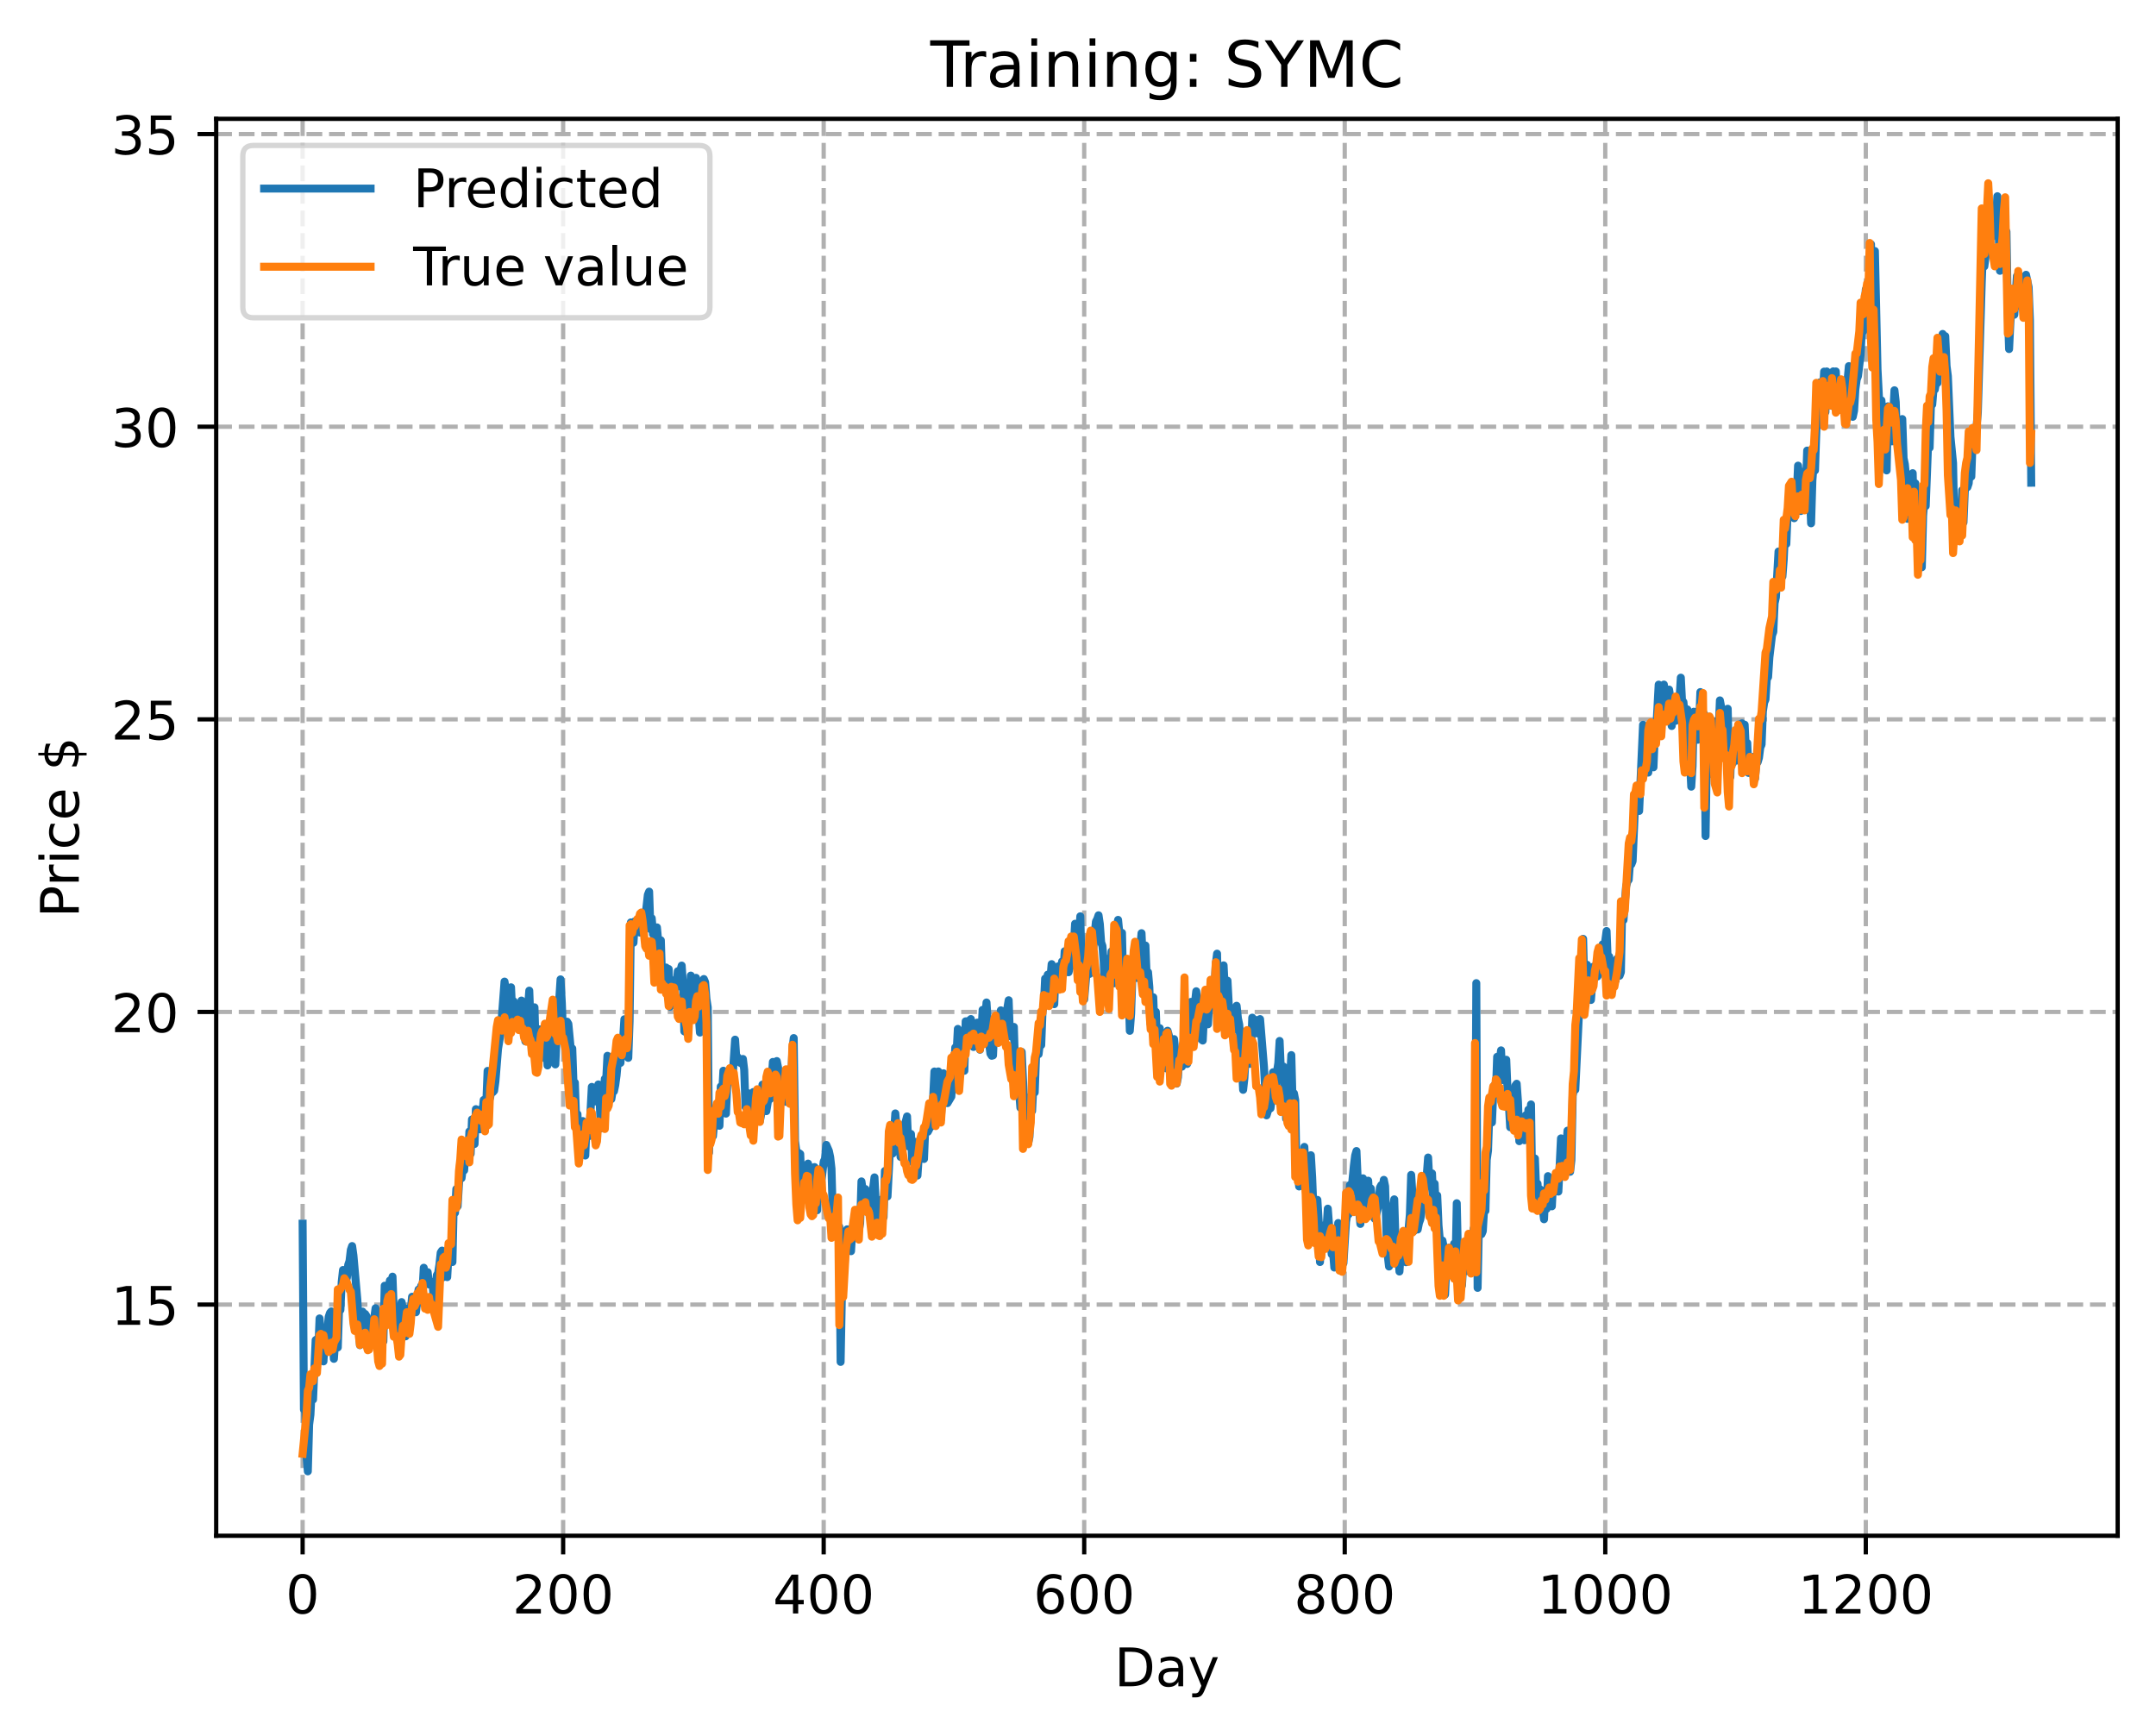 <?xml version="1.0" encoding="utf-8" standalone="no"?>
<!DOCTYPE svg PUBLIC "-//W3C//DTD SVG 1.1//EN"
  "http://www.w3.org/Graphics/SVG/1.1/DTD/svg11.dtd">
<!-- Created with matplotlib (https://matplotlib.org/) -->
<svg height="325.986pt" version="1.1" viewBox="0 0 404.923 325.986" width="404.923pt" xmlns="http://www.w3.org/2000/svg" xmlns:xlink="http://www.w3.org/1999/xlink">
 <defs>
  <style type="text/css">
*{stroke-linecap:butt;stroke-linejoin:round;}
  </style>
 </defs>
 <g id="figure_1">
  <g id="patch_1">
   <path d="M 0 325.986 
L 404.923 325.986 
L 404.923 0 
L 0 0 
z
" style="fill:#ffffff;"/>
  </g>
  <g id="axes_1">
   <g id="patch_2">
    <path d="M 40.603 288.43 
L 397.723 288.43 
L 397.723 22.318 
L 40.603 22.318 
z
" style="fill:#ffffff;"/>
   </g>
   <g id="matplotlib.axis_1">
    <g id="xtick_1">
     <g id="line2d_1">
      <path clip-path="url(#p78899101ac)" d="M 56.836 288.43 
L 56.836 22.318 
" style="fill:none;stroke:#b0b0b0;stroke-dasharray:2.96,1.28;stroke-dashoffset:0;stroke-width:0.8;"/>
     </g>
     <g id="line2d_2">
      <defs>
       <path d="M 0 0 
L 0 3.5 
" id="m0d1d488937" style="stroke:#000000;stroke-width:0.8;"/>
      </defs>
      <g>
       <use style="stroke:#000000;stroke-width:0.8;" x="56.836" xlink:href="#m0d1d488937" y="288.43"/>
      </g>
     </g>
     <g id="text_1">
      <!-- 0 -->
      <defs>
       <path d="M 31.781 66.406 
Q 24.172 66.406 20.328 58.906 
Q 16.5 51.422 16.5 36.375 
Q 16.5 21.391 20.328 13.891 
Q 24.172 6.391 31.781 6.391 
Q 39.453 6.391 43.281 13.891 
Q 47.125 21.391 47.125 36.375 
Q 47.125 51.422 43.281 58.906 
Q 39.453 66.406 31.781 66.406 
z
M 31.781 74.219 
Q 44.047 74.219 50.516 64.516 
Q 56.984 54.828 56.984 36.375 
Q 56.984 17.969 50.516 8.266 
Q 44.047 -1.422 31.781 -1.422 
Q 19.531 -1.422 13.062 8.266 
Q 6.594 17.969 6.594 36.375 
Q 6.594 54.828 13.062 64.516 
Q 19.531 74.219 31.781 74.219 
z
" id="DejaVuSans-48"/>
      </defs>
      <g transform="translate(53.655 303.029)scale(0.1 -0.1)">
       <use xlink:href="#DejaVuSans-48"/>
      </g>
     </g>
    </g>
    <g id="xtick_2">
     <g id="line2d_3">
      <path clip-path="url(#p78899101ac)" d="M 105.766 288.43 
L 105.766 22.318 
" style="fill:none;stroke:#b0b0b0;stroke-dasharray:2.96,1.28;stroke-dashoffset:0;stroke-width:0.8;"/>
     </g>
     <g id="line2d_4">
      <g>
       <use style="stroke:#000000;stroke-width:0.8;" x="105.766" xlink:href="#m0d1d488937" y="288.43"/>
      </g>
     </g>
     <g id="text_2">
      <!-- 200 -->
      <defs>
       <path d="M 19.188 8.297 
L 53.609 8.297 
L 53.609 0 
L 7.328 0 
L 7.328 8.297 
Q 12.938 14.109 22.625 23.891 
Q 32.328 33.688 34.812 36.531 
Q 39.547 41.844 41.422 45.531 
Q 43.312 49.219 43.312 52.781 
Q 43.312 58.594 39.234 62.25 
Q 35.156 65.922 28.609 65.922 
Q 23.969 65.922 18.812 64.312 
Q 13.672 62.703 7.812 59.422 
L 7.812 69.391 
Q 13.766 71.781 18.938 73 
Q 24.125 74.219 28.422 74.219 
Q 39.75 74.219 46.484 68.547 
Q 53.219 62.891 53.219 53.422 
Q 53.219 48.922 51.531 44.891 
Q 49.859 40.875 45.406 35.406 
Q 44.188 33.984 37.641 27.219 
Q 31.109 20.453 19.188 8.297 
z
" id="DejaVuSans-50"/>
      </defs>
      <g transform="translate(96.223 303.029)scale(0.1 -0.1)">
       <use xlink:href="#DejaVuSans-50"/>
       <use x="63.623" xlink:href="#DejaVuSans-48"/>
       <use x="127.246" xlink:href="#DejaVuSans-48"/>
      </g>
     </g>
    </g>
    <g id="xtick_3">
     <g id="line2d_5">
      <path clip-path="url(#p78899101ac)" d="M 154.697 288.43 
L 154.697 22.318 
" style="fill:none;stroke:#b0b0b0;stroke-dasharray:2.96,1.28;stroke-dashoffset:0;stroke-width:0.8;"/>
     </g>
     <g id="line2d_6">
      <g>
       <use style="stroke:#000000;stroke-width:0.8;" x="154.697" xlink:href="#m0d1d488937" y="288.43"/>
      </g>
     </g>
     <g id="text_3">
      <!-- 400 -->
      <defs>
       <path d="M 37.797 64.312 
L 12.891 25.391 
L 37.797 25.391 
z
M 35.203 72.906 
L 47.609 72.906 
L 47.609 25.391 
L 58.016 25.391 
L 58.016 17.188 
L 47.609 17.188 
L 47.609 0 
L 37.797 0 
L 37.797 17.188 
L 4.891 17.188 
L 4.891 26.703 
z
" id="DejaVuSans-52"/>
      </defs>
      <g transform="translate(145.153 303.029)scale(0.1 -0.1)">
       <use xlink:href="#DejaVuSans-52"/>
       <use x="63.623" xlink:href="#DejaVuSans-48"/>
       <use x="127.246" xlink:href="#DejaVuSans-48"/>
      </g>
     </g>
    </g>
    <g id="xtick_4">
     <g id="line2d_7">
      <path clip-path="url(#p78899101ac)" d="M 203.628 288.43 
L 203.628 22.318 
" style="fill:none;stroke:#b0b0b0;stroke-dasharray:2.96,1.28;stroke-dashoffset:0;stroke-width:0.8;"/>
     </g>
     <g id="line2d_8">
      <g>
       <use style="stroke:#000000;stroke-width:0.8;" x="203.628" xlink:href="#m0d1d488937" y="288.43"/>
      </g>
     </g>
     <g id="text_4">
      <!-- 600 -->
      <defs>
       <path d="M 33.016 40.375 
Q 26.375 40.375 22.484 35.828 
Q 18.609 31.297 18.609 23.391 
Q 18.609 15.531 22.484 10.953 
Q 26.375 6.391 33.016 6.391 
Q 39.656 6.391 43.531 10.953 
Q 47.406 15.531 47.406 23.391 
Q 47.406 31.297 43.531 35.828 
Q 39.656 40.375 33.016 40.375 
z
M 52.594 71.297 
L 52.594 62.312 
Q 48.875 64.062 45.094 64.984 
Q 41.312 65.922 37.594 65.922 
Q 27.828 65.922 22.672 59.328 
Q 17.531 52.734 16.797 39.406 
Q 19.672 43.656 24.016 45.922 
Q 28.375 48.188 33.594 48.188 
Q 44.578 48.188 50.953 41.516 
Q 57.328 34.859 57.328 23.391 
Q 57.328 12.156 50.688 5.359 
Q 44.047 -1.422 33.016 -1.422 
Q 20.359 -1.422 13.672 8.266 
Q 6.984 17.969 6.984 36.375 
Q 6.984 53.656 15.188 63.938 
Q 23.391 74.219 37.203 74.219 
Q 40.922 74.219 44.703 73.484 
Q 48.484 72.75 52.594 71.297 
z
" id="DejaVuSans-54"/>
      </defs>
      <g transform="translate(194.084 303.029)scale(0.1 -0.1)">
       <use xlink:href="#DejaVuSans-54"/>
       <use x="63.623" xlink:href="#DejaVuSans-48"/>
       <use x="127.246" xlink:href="#DejaVuSans-48"/>
      </g>
     </g>
    </g>
    <g id="xtick_5">
     <g id="line2d_9">
      <path clip-path="url(#p78899101ac)" d="M 252.558 288.43 
L 252.558 22.318 
" style="fill:none;stroke:#b0b0b0;stroke-dasharray:2.96,1.28;stroke-dashoffset:0;stroke-width:0.8;"/>
     </g>
     <g id="line2d_10">
      <g>
       <use style="stroke:#000000;stroke-width:0.8;" x="252.558" xlink:href="#m0d1d488937" y="288.43"/>
      </g>
     </g>
     <g id="text_5">
      <!-- 800 -->
      <defs>
       <path d="M 31.781 34.625 
Q 24.75 34.625 20.719 30.859 
Q 16.703 27.094 16.703 20.516 
Q 16.703 13.922 20.719 10.156 
Q 24.75 6.391 31.781 6.391 
Q 38.812 6.391 42.859 10.172 
Q 46.922 13.969 46.922 20.516 
Q 46.922 27.094 42.891 30.859 
Q 38.875 34.625 31.781 34.625 
z
M 21.922 38.812 
Q 15.578 40.375 12.031 44.719 
Q 8.5 49.078 8.5 55.328 
Q 8.5 64.062 14.719 69.141 
Q 20.953 74.219 31.781 74.219 
Q 42.672 74.219 48.875 69.141 
Q 55.078 64.062 55.078 55.328 
Q 55.078 49.078 51.531 44.719 
Q 48 40.375 41.703 38.812 
Q 48.828 37.156 52.797 32.312 
Q 56.781 27.484 56.781 20.516 
Q 56.781 9.906 50.312 4.234 
Q 43.844 -1.422 31.781 -1.422 
Q 19.734 -1.422 13.25 4.234 
Q 6.781 9.906 6.781 20.516 
Q 6.781 27.484 10.781 32.312 
Q 14.797 37.156 21.922 38.812 
z
M 18.312 54.391 
Q 18.312 48.734 21.844 45.562 
Q 25.391 42.391 31.781 42.391 
Q 38.141 42.391 41.719 45.562 
Q 45.312 48.734 45.312 54.391 
Q 45.312 60.062 41.719 63.234 
Q 38.141 66.406 31.781 66.406 
Q 25.391 66.406 21.844 63.234 
Q 18.312 60.062 18.312 54.391 
z
" id="DejaVuSans-56"/>
      </defs>
      <g transform="translate(243.015 303.029)scale(0.1 -0.1)">
       <use xlink:href="#DejaVuSans-56"/>
       <use x="63.623" xlink:href="#DejaVuSans-48"/>
       <use x="127.246" xlink:href="#DejaVuSans-48"/>
      </g>
     </g>
    </g>
    <g id="xtick_6">
     <g id="line2d_11">
      <path clip-path="url(#p78899101ac)" d="M 301.489 288.43 
L 301.489 22.318 
" style="fill:none;stroke:#b0b0b0;stroke-dasharray:2.96,1.28;stroke-dashoffset:0;stroke-width:0.8;"/>
     </g>
     <g id="line2d_12">
      <g>
       <use style="stroke:#000000;stroke-width:0.8;" x="301.489" xlink:href="#m0d1d488937" y="288.43"/>
      </g>
     </g>
     <g id="text_6">
      <!-- 1000 -->
      <defs>
       <path d="M 12.406 8.297 
L 28.516 8.297 
L 28.516 63.922 
L 10.984 60.406 
L 10.984 69.391 
L 28.422 72.906 
L 38.281 72.906 
L 38.281 8.297 
L 54.391 8.297 
L 54.391 0 
L 12.406 0 
z
" id="DejaVuSans-49"/>
      </defs>
      <g transform="translate(288.764 303.029)scale(0.1 -0.1)">
       <use xlink:href="#DejaVuSans-49"/>
       <use x="63.623" xlink:href="#DejaVuSans-48"/>
       <use x="127.246" xlink:href="#DejaVuSans-48"/>
       <use x="190.869" xlink:href="#DejaVuSans-48"/>
      </g>
     </g>
    </g>
    <g id="xtick_7">
     <g id="line2d_13">
      <path clip-path="url(#p78899101ac)" d="M 350.419 288.43 
L 350.419 22.318 
" style="fill:none;stroke:#b0b0b0;stroke-dasharray:2.96,1.28;stroke-dashoffset:0;stroke-width:0.8;"/>
     </g>
     <g id="line2d_14">
      <g>
       <use style="stroke:#000000;stroke-width:0.8;" x="350.419" xlink:href="#m0d1d488937" y="288.43"/>
      </g>
     </g>
     <g id="text_7">
      <!-- 1200 -->
      <g transform="translate(337.694 303.029)scale(0.1 -0.1)">
       <use xlink:href="#DejaVuSans-49"/>
       <use x="63.623" xlink:href="#DejaVuSans-50"/>
       <use x="127.246" xlink:href="#DejaVuSans-48"/>
       <use x="190.869" xlink:href="#DejaVuSans-48"/>
      </g>
     </g>
    </g>
    <g id="text_8">
     <!-- Day -->
     <defs>
      <path d="M 19.672 64.797 
L 19.672 8.109 
L 31.594 8.109 
Q 46.688 8.109 53.688 14.938 
Q 60.688 21.781 60.688 36.531 
Q 60.688 51.172 53.688 57.984 
Q 46.688 64.797 31.594 64.797 
z
M 9.812 72.906 
L 30.078 72.906 
Q 51.266 72.906 61.172 64.094 
Q 71.094 55.281 71.094 36.531 
Q 71.094 17.672 61.125 8.828 
Q 51.172 0 30.078 0 
L 9.812 0 
z
" id="DejaVuSans-68"/>
      <path d="M 34.281 27.484 
Q 23.391 27.484 19.188 25 
Q 14.984 22.516 14.984 16.5 
Q 14.984 11.719 18.141 8.906 
Q 21.297 6.109 26.703 6.109 
Q 34.188 6.109 38.703 11.406 
Q 43.219 16.703 43.219 25.484 
L 43.219 27.484 
z
M 52.203 31.203 
L 52.203 0 
L 43.219 0 
L 43.219 8.297 
Q 40.141 3.328 35.547 0.953 
Q 30.953 -1.422 24.312 -1.422 
Q 15.922 -1.422 10.953 3.297 
Q 6 8.016 6 15.922 
Q 6 25.141 12.172 29.828 
Q 18.359 34.516 30.609 34.516 
L 43.219 34.516 
L 43.219 35.406 
Q 43.219 41.609 39.141 45 
Q 35.062 48.391 27.688 48.391 
Q 23 48.391 18.547 47.266 
Q 14.109 46.141 10.016 43.891 
L 10.016 52.203 
Q 14.938 54.109 19.578 55.047 
Q 24.219 56 28.609 56 
Q 40.484 56 46.344 49.844 
Q 52.203 43.703 52.203 31.203 
z
" id="DejaVuSans-97"/>
      <path d="M 32.172 -5.078 
Q 28.375 -14.844 24.75 -17.812 
Q 21.141 -20.797 15.094 -20.797 
L 7.906 -20.797 
L 7.906 -13.281 
L 13.188 -13.281 
Q 16.891 -13.281 18.938 -11.516 
Q 21 -9.766 23.484 -3.219 
L 25.094 0.875 
L 2.984 54.688 
L 12.5 54.688 
L 29.594 11.922 
L 46.688 54.688 
L 56.203 54.688 
z
" id="DejaVuSans-121"/>
     </defs>
     <g transform="translate(209.29 316.707)scale(0.1 -0.1)">
      <use xlink:href="#DejaVuSans-68"/>
      <use x="77.002" xlink:href="#DejaVuSans-97"/>
      <use x="138.281" xlink:href="#DejaVuSans-121"/>
     </g>
    </g>
   </g>
   <g id="matplotlib.axis_2">
    <g id="ytick_1">
     <g id="line2d_15">
      <path clip-path="url(#p78899101ac)" d="M 40.603 245.019 
L 397.723 245.019 
" style="fill:none;stroke:#b0b0b0;stroke-dasharray:2.96,1.28;stroke-dashoffset:0;stroke-width:0.8;"/>
     </g>
     <g id="line2d_16">
      <defs>
       <path d="M 0 0 
L -3.5 0 
" id="mcbd1335fdd" style="stroke:#000000;stroke-width:0.8;"/>
      </defs>
      <g>
       <use style="stroke:#000000;stroke-width:0.8;" x="40.603" xlink:href="#mcbd1335fdd" y="245.019"/>
      </g>
     </g>
     <g id="text_9">
      <!-- 15 -->
      <defs>
       <path d="M 10.797 72.906 
L 49.516 72.906 
L 49.516 64.594 
L 19.828 64.594 
L 19.828 46.734 
Q 21.969 47.469 24.109 47.828 
Q 26.266 48.188 28.422 48.188 
Q 40.625 48.188 47.75 41.5 
Q 54.891 34.812 54.891 23.391 
Q 54.891 11.625 47.562 5.094 
Q 40.234 -1.422 26.906 -1.422 
Q 22.312 -1.422 17.547 -0.641 
Q 12.797 0.141 7.719 1.703 
L 7.719 11.625 
Q 12.109 9.234 16.797 8.062 
Q 21.484 6.891 26.703 6.891 
Q 35.156 6.891 40.078 11.328 
Q 45.016 15.766 45.016 23.391 
Q 45.016 31 40.078 35.438 
Q 35.156 39.891 26.703 39.891 
Q 22.75 39.891 18.812 39.016 
Q 14.891 38.141 10.797 36.281 
z
" id="DejaVuSans-53"/>
      </defs>
      <g transform="translate(20.878 248.818)scale(0.1 -0.1)">
       <use xlink:href="#DejaVuSans-49"/>
       <use x="63.623" xlink:href="#DejaVuSans-53"/>
      </g>
     </g>
    </g>
    <g id="ytick_2">
     <g id="line2d_17">
      <path clip-path="url(#p78899101ac)" d="M 40.603 190.059 
L 397.723 190.059 
" style="fill:none;stroke:#b0b0b0;stroke-dasharray:2.96,1.28;stroke-dashoffset:0;stroke-width:0.8;"/>
     </g>
     <g id="line2d_18">
      <g>
       <use style="stroke:#000000;stroke-width:0.8;" x="40.603" xlink:href="#mcbd1335fdd" y="190.059"/>
      </g>
     </g>
     <g id="text_10">
      <!-- 20 -->
      <g transform="translate(20.878 193.859)scale(0.1 -0.1)">
       <use xlink:href="#DejaVuSans-50"/>
       <use x="63.623" xlink:href="#DejaVuSans-48"/>
      </g>
     </g>
    </g>
    <g id="ytick_3">
     <g id="line2d_19">
      <path clip-path="url(#p78899101ac)" d="M 40.603 135.1 
L 397.723 135.1 
" style="fill:none;stroke:#b0b0b0;stroke-dasharray:2.96,1.28;stroke-dashoffset:0;stroke-width:0.8;"/>
     </g>
     <g id="line2d_20">
      <g>
       <use style="stroke:#000000;stroke-width:0.8;" x="40.603" xlink:href="#mcbd1335fdd" y="135.1"/>
      </g>
     </g>
     <g id="text_11">
      <!-- 25 -->
      <g transform="translate(20.878 138.899)scale(0.1 -0.1)">
       <use xlink:href="#DejaVuSans-50"/>
       <use x="63.623" xlink:href="#DejaVuSans-53"/>
      </g>
     </g>
    </g>
    <g id="ytick_4">
     <g id="line2d_21">
      <path clip-path="url(#p78899101ac)" d="M 40.603 80.14 
L 397.723 80.14 
" style="fill:none;stroke:#b0b0b0;stroke-dasharray:2.96,1.28;stroke-dashoffset:0;stroke-width:0.8;"/>
     </g>
     <g id="line2d_22">
      <g>
       <use style="stroke:#000000;stroke-width:0.8;" x="40.603" xlink:href="#mcbd1335fdd" y="80.14"/>
      </g>
     </g>
     <g id="text_12">
      <!-- 30 -->
      <defs>
       <path d="M 40.578 39.312 
Q 47.656 37.797 51.625 33 
Q 55.609 28.219 55.609 21.188 
Q 55.609 10.406 48.188 4.484 
Q 40.766 -1.422 27.094 -1.422 
Q 22.516 -1.422 17.656 -0.516 
Q 12.797 0.391 7.625 2.203 
L 7.625 11.719 
Q 11.719 9.328 16.594 8.109 
Q 21.484 6.891 26.812 6.891 
Q 36.078 6.891 40.938 10.547 
Q 45.797 14.203 45.797 21.188 
Q 45.797 27.641 41.281 31.266 
Q 36.766 34.906 28.719 34.906 
L 20.219 34.906 
L 20.219 43.016 
L 29.109 43.016 
Q 36.375 43.016 40.234 45.922 
Q 44.094 48.828 44.094 54.297 
Q 44.094 59.906 40.109 62.906 
Q 36.141 65.922 28.719 65.922 
Q 24.656 65.922 20.016 65.031 
Q 15.375 64.156 9.812 62.312 
L 9.812 71.094 
Q 15.438 72.656 20.344 73.438 
Q 25.25 74.219 29.594 74.219 
Q 40.828 74.219 47.359 69.109 
Q 53.906 64.016 53.906 55.328 
Q 53.906 49.266 50.438 45.094 
Q 46.969 40.922 40.578 39.312 
z
" id="DejaVuSans-51"/>
      </defs>
      <g transform="translate(20.878 83.94)scale(0.1 -0.1)">
       <use xlink:href="#DejaVuSans-51"/>
       <use x="63.623" xlink:href="#DejaVuSans-48"/>
      </g>
     </g>
    </g>
    <g id="ytick_5">
     <g id="line2d_23">
      <path clip-path="url(#p78899101ac)" d="M 40.603 25.181 
L 397.723 25.181 
" style="fill:none;stroke:#b0b0b0;stroke-dasharray:2.96,1.28;stroke-dashoffset:0;stroke-width:0.8;"/>
     </g>
     <g id="line2d_24">
      <g>
       <use style="stroke:#000000;stroke-width:0.8;" x="40.603" xlink:href="#mcbd1335fdd" y="25.181"/>
      </g>
     </g>
     <g id="text_13">
      <!-- 35 -->
      <g transform="translate(20.878 28.98)scale(0.1 -0.1)">
       <use xlink:href="#DejaVuSans-51"/>
       <use x="63.623" xlink:href="#DejaVuSans-53"/>
      </g>
     </g>
    </g>
    <g id="text_14">
     <!-- Price $ -->
     <defs>
      <path d="M 19.672 64.797 
L 19.672 37.406 
L 32.078 37.406 
Q 38.969 37.406 42.719 40.969 
Q 46.484 44.531 46.484 51.125 
Q 46.484 57.672 42.719 61.234 
Q 38.969 64.797 32.078 64.797 
z
M 9.812 72.906 
L 32.078 72.906 
Q 44.344 72.906 50.609 67.359 
Q 56.891 61.812 56.891 51.125 
Q 56.891 40.328 50.609 34.812 
Q 44.344 29.297 32.078 29.297 
L 19.672 29.297 
L 19.672 0 
L 9.812 0 
z
" id="DejaVuSans-80"/>
      <path d="M 41.109 46.297 
Q 39.594 47.172 37.812 47.578 
Q 36.031 48 33.891 48 
Q 26.266 48 22.188 43.047 
Q 18.109 38.094 18.109 28.812 
L 18.109 0 
L 9.078 0 
L 9.078 54.688 
L 18.109 54.688 
L 18.109 46.188 
Q 20.953 51.172 25.484 53.578 
Q 30.031 56 36.531 56 
Q 37.453 56 38.578 55.875 
Q 39.703 55.766 41.062 55.516 
z
" id="DejaVuSans-114"/>
      <path d="M 9.422 54.688 
L 18.406 54.688 
L 18.406 0 
L 9.422 0 
z
M 9.422 75.984 
L 18.406 75.984 
L 18.406 64.594 
L 9.422 64.594 
z
" id="DejaVuSans-105"/>
      <path d="M 48.781 52.594 
L 48.781 44.188 
Q 44.969 46.297 41.141 47.344 
Q 37.312 48.391 33.406 48.391 
Q 24.656 48.391 19.812 42.844 
Q 14.984 37.312 14.984 27.297 
Q 14.984 17.281 19.812 11.734 
Q 24.656 6.203 33.406 6.203 
Q 37.312 6.203 41.141 7.25 
Q 44.969 8.297 48.781 10.406 
L 48.781 2.094 
Q 45.016 0.344 40.984 -0.531 
Q 36.969 -1.422 32.422 -1.422 
Q 20.062 -1.422 12.781 6.344 
Q 5.516 14.109 5.516 27.297 
Q 5.516 40.672 12.859 48.328 
Q 20.219 56 33.016 56 
Q 37.156 56 41.109 55.141 
Q 45.062 54.297 48.781 52.594 
z
" id="DejaVuSans-99"/>
      <path d="M 56.203 29.594 
L 56.203 25.203 
L 14.891 25.203 
Q 15.484 15.922 20.484 11.062 
Q 25.484 6.203 34.422 6.203 
Q 39.594 6.203 44.453 7.469 
Q 49.312 8.734 54.109 11.281 
L 54.109 2.781 
Q 49.266 0.734 44.188 -0.344 
Q 39.109 -1.422 33.891 -1.422 
Q 20.797 -1.422 13.156 6.188 
Q 5.516 13.812 5.516 26.812 
Q 5.516 40.234 12.766 48.109 
Q 20.016 56 32.328 56 
Q 43.359 56 49.781 48.891 
Q 56.203 41.797 56.203 29.594 
z
M 47.219 32.234 
Q 47.125 39.594 43.094 43.984 
Q 39.062 48.391 32.422 48.391 
Q 24.906 48.391 20.391 44.141 
Q 15.875 39.891 15.188 32.172 
z
" id="DejaVuSans-101"/>
      <path id="DejaVuSans-32"/>
      <path d="M 33.797 -14.703 
L 28.906 -14.703 
L 28.859 0 
Q 23.734 0.094 18.609 1.188 
Q 13.484 2.297 8.297 4.5 
L 8.297 13.281 
Q 13.281 10.156 18.375 8.562 
Q 23.484 6.984 28.906 6.938 
L 28.906 29.203 
Q 18.109 30.953 13.203 35.156 
Q 8.297 39.359 8.297 46.688 
Q 8.297 54.641 13.625 59.219 
Q 18.953 63.812 28.906 64.5 
L 28.906 75.984 
L 33.797 75.984 
L 33.797 64.656 
Q 38.328 64.453 42.578 63.688 
Q 46.828 62.938 50.875 61.625 
L 50.875 53.078 
Q 46.828 55.125 42.547 56.25 
Q 38.281 57.375 33.797 57.562 
L 33.797 36.719 
Q 44.875 35.016 50.094 30.609 
Q 55.328 26.219 55.328 18.609 
Q 55.328 10.359 49.781 5.594 
Q 44.234 0.828 33.797 0.094 
z
M 28.906 37.594 
L 28.906 57.625 
Q 23.25 56.984 20.266 54.391 
Q 17.281 51.812 17.281 47.516 
Q 17.281 43.312 20.031 40.969 
Q 22.797 38.625 28.906 37.594 
z
M 33.797 28.219 
L 33.797 7.078 
Q 39.984 7.906 43.141 10.594 
Q 46.297 13.281 46.297 17.672 
Q 46.297 21.969 43.281 24.5 
Q 40.281 27.047 33.797 28.219 
z
" id="DejaVuSans-36"/>
     </defs>
     <g transform="translate(14.798 172.342)rotate(-90)scale(0.1 -0.1)">
      <use xlink:href="#DejaVuSans-80"/>
      <use x="58.553" xlink:href="#DejaVuSans-114"/>
      <use x="99.666" xlink:href="#DejaVuSans-105"/>
      <use x="127.449" xlink:href="#DejaVuSans-99"/>
      <use x="182.43" xlink:href="#DejaVuSans-101"/>
      <use x="243.953" xlink:href="#DejaVuSans-32"/>
      <use x="275.74" xlink:href="#DejaVuSans-36"/>
     </g>
    </g>
   </g>
   <g id="line2d_25">
    <path clip-path="url(#p78899101ac)" d="M 56.836 229.82 
L 57.081 264.72 
L 57.325 264.701 
L 57.57 273.473 
L 57.814 276.334 
L 58.059 267.555 
L 58.304 265.712 
L 58.548 260.862 
L 58.793 262.857 
L 59.282 251.685 
L 59.527 251.516 
L 59.772 253.634 
L 60.016 247.62 
L 60.506 253.414 
L 60.75 255.686 
L 60.995 251.462 
L 61.24 252.841 
L 61.729 247.334 
L 61.974 246.589 
L 62.218 246.302 
L 62.708 255.209 
L 62.952 251.853 
L 63.197 251.035 
L 63.441 253.067 
L 63.686 245.517 
L 63.931 246.037 
L 64.175 240.768 
L 64.42 238.523 
L 64.665 240.772 
L 64.909 240.849 
L 65.154 239.937 
L 65.399 237.548 
L 65.643 236.835 
L 65.888 234.745 
L 66.133 234.026 
L 66.377 235.788 
L 67.111 244.078 
L 67.601 252.643 
L 68.09 246.337 
L 68.335 248.556 
L 68.579 246.781 
L 68.824 247.168 
L 69.069 252.56 
L 69.313 251.366 
L 69.558 250.778 
L 69.802 248.742 
L 70.047 252.337 
L 70.292 247.488 
L 70.536 245.702 
L 70.781 250.16 
L 71.026 248.697 
L 71.27 248.037 
L 71.515 246.909 
L 72.004 251.931 
L 72.249 241.475 
L 72.494 244.351 
L 72.738 248.718 
L 72.983 241.827 
L 73.228 240.488 
L 73.472 242.171 
L 73.717 239.771 
L 73.962 246.472 
L 74.206 245.637 
L 74.451 246.448 
L 74.696 247.897 
L 74.94 250.588 
L 75.429 244.55 
L 75.919 247.602 
L 76.163 250.989 
L 76.408 245.8 
L 76.653 246.165 
L 76.897 248.866 
L 77.387 243.549 
L 77.631 244.084 
L 77.876 244.893 
L 78.121 246.459 
L 78.61 242.186 
L 78.855 243.32 
L 79.099 241.495 
L 79.344 242.435 
L 79.589 238.101 
L 79.833 240.575 
L 80.078 240.502 
L 80.323 238.927 
L 80.567 241.24 
L 80.812 240.661 
L 81.301 241.773 
L 81.546 245.296 
L 82.035 239.511 
L 82.28 239.086 
L 82.524 237.542 
L 82.769 235.261 
L 83.014 234.883 
L 83.258 239.883 
L 83.503 235.605 
L 83.748 236.932 
L 83.992 239.864 
L 84.237 235.697 
L 84.482 234.663 
L 84.971 237.026 
L 85.216 226.075 
L 85.46 227.782 
L 85.705 223.321 
L 85.95 226.551 
L 86.439 218.384 
L 86.684 221.284 
L 86.928 219.345 
L 87.173 219.807 
L 87.417 215.887 
L 87.662 216.292 
L 87.907 218.216 
L 88.151 212.51 
L 88.396 216.705 
L 88.641 210.251 
L 89.13 214.858 
L 89.375 208.315 
L 89.864 210.421 
L 90.109 212.1 
L 90.353 208.306 
L 90.598 209.264 
L 90.843 206.586 
L 91.087 207.63 
L 91.332 207.164 
L 91.577 201.129 
L 91.821 206.827 
L 92.066 206.073 
L 92.311 204.525 
L 92.555 205.131 
L 92.8 204.857 
L 93.044 203.128 
L 93.534 197.008 
L 94.023 194.053 
L 94.757 184.355 
L 95.002 185.922 
L 95.246 191.873 
L 95.491 189.534 
L 95.736 188.302 
L 95.98 185.427 
L 96.225 190.728 
L 96.47 188.056 
L 96.714 191.523 
L 96.959 188.799 
L 97.204 191.948 
L 97.448 188.955 
L 97.693 191.647 
L 97.938 187.92 
L 98.182 191.573 
L 98.427 190.084 
L 98.672 195.576 
L 99.405 186.056 
L 99.65 192.545 
L 99.895 191.297 
L 100.139 190.971 
L 100.384 189.186 
L 100.629 197.725 
L 100.873 196.961 
L 101.363 193.323 
L 101.607 193.763 
L 101.852 196.949 
L 102.341 198.755 
L 102.586 192.75 
L 102.831 200.103 
L 103.075 193.191 
L 103.32 192.735 
L 103.565 191.944 
L 103.809 192.436 
L 104.054 191.334 
L 104.299 199.912 
L 104.788 188.762 
L 105.032 187.727 
L 105.277 183.94 
L 105.522 188.404 
L 105.766 194.957 
L 106.011 192.795 
L 106.256 195.247 
L 106.5 191.884 
L 106.745 192.305 
L 107.234 197.423 
L 107.479 196.921 
L 107.724 204.024 
L 107.968 203.333 
L 108.213 210.406 
L 108.458 209.251 
L 108.702 216.585 
L 109.192 211.501 
L 109.436 210.548 
L 109.926 217.025 
L 110.17 211.024 
L 110.415 211.497 
L 110.66 213.365 
L 111.149 204.132 
L 111.393 206.689 
L 111.638 206.886 
L 111.883 205.12 
L 112.127 205.17 
L 112.372 203.671 
L 112.617 207.002 
L 112.861 211.919 
L 113.106 209.531 
L 113.595 202.616 
L 113.84 203.012 
L 114.085 198.293 
L 114.329 205.046 
L 114.574 204.323 
L 114.819 206.43 
L 115.063 204.936 
L 115.308 204.956 
L 115.553 203.799 
L 115.797 201.988 
L 116.042 199.261 
L 116.287 198.119 
L 116.531 199.626 
L 116.776 195.449 
L 117.02 195.227 
L 117.265 191.43 
L 117.51 193.278 
L 117.999 198.679 
L 118.244 191.798 
L 118.488 173.242 
L 118.978 177.057 
L 119.222 173.036 
L 119.712 174.527 
L 119.956 173.956 
L 120.201 175.154 
L 120.69 174.058 
L 120.935 174.173 
L 121.18 172.492 
L 121.669 168.067 
L 121.914 167.457 
L 122.158 174.501 
L 122.403 172.455 
L 122.648 175.461 
L 122.892 174.561 
L 123.137 176.05 
L 123.381 174.175 
L 123.626 176.802 
L 123.871 183.439 
L 124.115 176.602 
L 124.36 184.287 
L 124.605 181.773 
L 124.849 185.187 
L 125.094 181.712 
L 125.339 184.491 
L 125.583 181.988 
L 125.828 189.076 
L 126.073 184.85 
L 126.317 184.124 
L 126.562 187.083 
L 126.807 184.176 
L 127.051 185.401 
L 127.296 182.411 
L 127.541 182.918 
L 127.785 182.308 
L 128.03 181.349 
L 128.275 185.008 
L 128.519 193.704 
L 128.764 191.252 
L 129.008 194.05 
L 129.253 190.723 
L 129.498 188.95 
L 129.742 183.228 
L 129.987 188.437 
L 130.232 187.386 
L 130.476 184.785 
L 130.721 183.65 
L 131.455 193.928 
L 131.7 187.957 
L 131.944 188.825 
L 132.189 183.875 
L 132.434 184.458 
L 132.678 187.606 
L 132.923 189.187 
L 133.168 216.483 
L 133.412 208.298 
L 133.902 213.392 
L 134.146 210.742 
L 134.391 211.516 
L 134.636 211.026 
L 134.88 209.769 
L 135.125 211.435 
L 135.369 204.061 
L 135.614 205.705 
L 135.859 201.095 
L 136.103 202.601 
L 136.348 209.152 
L 136.593 203.541 
L 136.837 202.725 
L 137.327 202.076 
L 137.571 202.482 
L 138.061 195.259 
L 138.305 199.066 
L 138.55 198.546 
L 139.039 199.613 
L 139.284 199.761 
L 139.529 198.886 
L 139.773 200.947 
L 140.018 207.921 
L 140.507 205.315 
L 140.752 211.057 
L 140.996 208.76 
L 141.241 207.622 
L 141.486 205.096 
L 141.73 209.929 
L 141.975 206.461 
L 142.22 206.751 
L 142.709 210.579 
L 142.954 209.297 
L 143.198 203.706 
L 143.932 208.685 
L 144.422 205.605 
L 144.666 206.385 
L 145.156 199.444 
L 145.4 200.08 
L 145.645 203.394 
L 145.89 199.283 
L 146.134 200.519 
L 146.379 207.368 
L 146.624 205.198 
L 146.868 205.023 
L 147.357 206.836 
L 147.602 206.941 
L 147.847 204.762 
L 148.091 204.772 
L 148.336 205.575 
L 148.581 203.234 
L 148.825 197.151 
L 149.07 194.961 
L 149.315 214.261 
L 149.559 216.207 
L 149.804 217.134 
L 150.049 216.56 
L 150.293 216.738 
L 150.538 223.476 
L 150.783 219.528 
L 151.027 223.662 
L 151.272 219.413 
L 151.517 221.412 
L 151.761 218.539 
L 152.251 222.239 
L 152.74 219.273 
L 152.984 219.193 
L 153.474 227.306 
L 153.718 221.16 
L 153.963 221.36 
L 154.208 222.483 
L 154.697 218.168 
L 154.942 217.685 
L 155.186 215.03 
L 155.676 216.165 
L 155.92 217.328 
L 156.165 219.504 
L 156.41 228.441 
L 156.654 227.921 
L 157.144 231.127 
L 157.388 231.876 
L 157.633 230.409 
L 157.878 255.782 
L 158.122 242.795 
L 158.612 237.675 
L 158.856 231.51 
L 159.101 230.885 
L 159.345 233.883 
L 159.59 234.633 
L 159.835 234.989 
L 160.079 230.919 
L 160.324 229.922 
L 160.569 231.001 
L 160.813 229.7 
L 161.058 229.688 
L 161.303 231.166 
L 161.547 229.722 
L 161.792 221.882 
L 162.037 223.5 
L 162.281 225.888 
L 162.526 223.325 
L 162.771 223.973 
L 163.015 227.244 
L 163.26 224.9 
L 163.505 225.801 
L 163.749 224.974 
L 164.239 221.125 
L 164.728 231.26 
L 164.972 227.484 
L 165.217 231.782 
L 165.706 225.194 
L 165.951 228.61 
L 166.196 219.921 
L 166.44 220.962 
L 166.685 224.704 
L 167.174 215.161 
L 167.419 215.684 
L 167.664 216.64 
L 168.153 209.115 
L 168.642 214.655 
L 168.887 213.57 
L 169.132 217.286 
L 169.376 212.824 
L 169.621 214.63 
L 169.866 211.255 
L 170.11 210.624 
L 170.355 209.678 
L 170.6 215.297 
L 171.089 212.97 
L 171.333 218.264 
L 171.823 214.445 
L 172.067 216.035 
L 172.312 220.784 
L 172.557 217.096 
L 173.046 216.676 
L 173.291 217.399 
L 173.535 217.671 
L 173.78 211.772 
L 174.025 212.414 
L 174.269 212.555 
L 174.514 212.077 
L 174.759 211.202 
L 175.003 211.532 
L 175.493 201.244 
L 175.737 204.672 
L 175.982 204.112 
L 176.227 201.231 
L 176.716 210.193 
L 177.205 201.575 
L 177.694 206.412 
L 177.939 207.183 
L 178.673 205.95 
L 178.918 202.33 
L 179.162 202.12 
L 179.407 196.743 
L 179.652 197.861 
L 179.896 193.241 
L 180.141 197.604 
L 180.386 197.904 
L 180.63 194.503 
L 180.875 195.818 
L 181.12 201.103 
L 181.364 191.815 
L 181.609 196.192 
L 181.854 191.732 
L 182.098 195.148 
L 182.343 191.392 
L 182.588 193.345 
L 182.832 196.636 
L 183.077 192.945 
L 183.321 195.116 
L 183.566 192.061 
L 183.811 193.865 
L 184.055 197.154 
L 184.3 194.797 
L 184.545 189.661 
L 184.789 193.106 
L 185.034 191.427 
L 185.279 188.279 
L 185.768 195.903 
L 186.013 197.895 
L 186.257 198.291 
L 186.502 198.224 
L 186.747 192.366 
L 186.991 192.268 
L 187.236 192.771 
L 187.481 195.01 
L 187.725 194.406 
L 187.97 189.754 
L 188.215 190.286 
L 188.704 195.34 
L 189.193 189.334 
L 189.438 187.86 
L 189.682 194.623 
L 190.172 194.712 
L 190.416 192.867 
L 190.661 201.059 
L 190.906 199.041 
L 191.64 208.044 
L 191.884 197.555 
L 192.374 207.869 
L 192.618 206.003 
L 192.863 206.322 
L 193.108 214.684 
L 193.352 213.525 
L 193.597 207.262 
L 193.842 208.653 
L 194.086 203.662 
L 194.331 205.184 
L 194.575 198.483 
L 194.82 198.001 
L 195.065 197.987 
L 195.309 195.855 
L 195.554 196.288 
L 195.799 189.902 
L 196.043 188.861 
L 196.288 183.789 
L 196.533 186.676 
L 196.777 183.053 
L 197.022 186.683 
L 197.511 181.078 
L 197.756 184.029 
L 198.001 188.596 
L 198.245 182.234 
L 198.49 185.002 
L 198.735 181.494 
L 198.979 184.306 
L 199.469 180.581 
L 199.713 183.036 
L 199.958 178.659 
L 200.203 179.92 
L 200.447 182.456 
L 200.692 182.6 
L 200.936 181.567 
L 201.181 181.421 
L 201.426 175.926 
L 201.67 177.667 
L 201.915 173.49 
L 202.16 176.146 
L 202.404 175.522 
L 202.649 175.737 
L 202.894 172.089 
L 203.138 181.931 
L 203.383 180.6 
L 203.628 187.711 
L 204.117 181.952 
L 204.362 182.94 
L 204.606 182.923 
L 204.851 179.873 
L 205.096 178.37 
L 205.34 178.019 
L 205.83 173.074 
L 206.074 172.625 
L 206.319 171.902 
L 206.563 173.542 
L 206.808 176.986 
L 207.053 177.676 
L 207.297 180.845 
L 207.542 187.567 
L 207.787 184.847 
L 208.031 180.087 
L 208.276 185.651 
L 208.521 184.893 
L 208.765 178.685 
L 209.01 180.409 
L 209.255 184.674 
L 209.499 175.297 
L 209.744 174.564 
L 209.989 172.766 
L 210.233 175.282 
L 210.478 176.021 
L 210.723 175.199 
L 210.967 186.303 
L 211.212 185.442 
L 211.457 185.095 
L 211.701 186.832 
L 211.946 185.521 
L 212.191 193.602 
L 212.435 190.42 
L 212.68 183.117 
L 213.169 180.228 
L 213.414 180.197 
L 213.658 183.686 
L 214.392 175.263 
L 214.637 180.595 
L 214.882 181.731 
L 215.126 177.576 
L 215.371 183.758 
L 215.616 182.592 
L 215.86 185.371 
L 216.105 192.357 
L 216.35 190.697 
L 216.594 187.295 
L 216.839 193.482 
L 217.084 190.025 
L 217.328 196.873 
L 217.573 197.083 
L 217.818 193.105 
L 218.062 199.962 
L 218.307 196.128 
L 218.551 198.773 
L 218.796 198.398 
L 219.041 200.658 
L 219.285 193.588 
L 219.53 194.466 
L 219.775 197.405 
L 220.019 198.47 
L 220.264 197.29 
L 220.509 195.161 
L 220.753 197.677 
L 220.998 203.519 
L 221.243 202.294 
L 221.487 197.353 
L 221.732 198.346 
L 221.977 200.337 
L 222.221 196.45 
L 222.466 196.35 
L 222.711 188.092 
L 222.955 199.823 
L 223.445 192.461 
L 223.689 188.168 
L 223.934 192.159 
L 224.179 189.525 
L 224.423 188.423 
L 224.668 186.173 
L 225.402 194.976 
L 225.891 195.429 
L 226.136 190.565 
L 226.38 189.149 
L 226.625 189.204 
L 226.87 192.377 
L 227.114 188.019 
L 227.359 189.284 
L 227.604 187.133 
L 227.848 188.443 
L 228.093 185.604 
L 228.338 181.064 
L 228.582 179.111 
L 228.827 191.848 
L 229.072 183.131 
L 229.316 186.29 
L 229.806 181.309 
L 230.05 186.071 
L 230.295 187.886 
L 230.539 184.18 
L 231.029 193.479 
L 231.273 189.329 
L 231.518 193.583 
L 231.763 190.365 
L 232.007 190.437 
L 232.252 188.896 
L 232.497 191.255 
L 232.741 192.429 
L 232.986 195.797 
L 233.475 204.685 
L 233.72 202.431 
L 233.965 197.787 
L 234.209 196.233 
L 234.454 195.86 
L 234.699 199.813 
L 234.943 197.946 
L 235.188 191.131 
L 235.433 194.054 
L 235.677 191.659 
L 235.922 191.57 
L 236.167 194.091 
L 236.411 193.02 
L 236.656 191.4 
L 237.39 200.371 
L 237.879 209.477 
L 238.124 208.645 
L 238.368 208.255 
L 238.613 208.157 
L 238.858 206.309 
L 239.102 201.382 
L 239.347 202.788 
L 239.592 205.595 
L 239.836 201.238 
L 240.081 199.663 
L 240.326 195.505 
L 240.57 201.287 
L 240.815 202.665 
L 241.06 200.316 
L 241.549 210.123 
L 241.794 206.123 
L 242.283 202.784 
L 242.527 198.161 
L 242.772 207.609 
L 243.017 205.337 
L 243.261 206.611 
L 243.506 220.755 
L 243.751 220.493 
L 243.995 222.834 
L 244.24 217.413 
L 244.485 218.238 
L 244.729 220.959 
L 244.974 215.402 
L 245.219 220.787 
L 245.463 219.023 
L 245.708 226.73 
L 246.197 216.965 
L 246.442 221.11 
L 246.687 227.364 
L 246.931 226.313 
L 247.176 227.657 
L 247.421 225.348 
L 247.665 229.323 
L 247.91 237.027 
L 248.155 230.179 
L 248.399 234.688 
L 248.644 230.155 
L 248.888 233.266 
L 249.133 230.771 
L 249.378 227.003 
L 249.867 233.483 
L 250.112 235.563 
L 250.356 235.091 
L 250.601 238.061 
L 250.846 233.166 
L 251.09 234.621 
L 251.335 229.697 
L 251.58 231.88 
L 251.824 238.297 
L 252.069 234.27 
L 252.314 237.241 
L 252.803 229.455 
L 253.048 228.022 
L 253.292 228.061 
L 253.537 222.542 
L 253.782 224.03 
L 254.271 218.937 
L 254.515 217.014 
L 254.76 216.177 
L 255.249 227.448 
L 255.494 229.867 
L 255.739 226.675 
L 255.983 221.304 
L 256.473 227.937 
L 256.717 225.831 
L 256.962 221.748 
L 257.207 225.953 
L 257.451 223.204 
L 257.941 227.837 
L 258.185 228.891 
L 258.43 228.317 
L 258.919 226.187 
L 259.164 223.055 
L 259.409 222.588 
L 259.653 223.149 
L 259.898 221.594 
L 260.143 222.813 
L 260.387 231.235 
L 260.632 235.789 
L 260.876 237.87 
L 261.366 228.355 
L 261.855 225.253 
L 262.1 233.236 
L 262.344 231.826 
L 262.834 238.808 
L 263.078 235.294 
L 263.323 235.39 
L 263.568 235.301 
L 264.057 237.06 
L 264.302 232.092 
L 264.546 230.876 
L 264.791 228.084 
L 265.036 220.659 
L 265.28 224.483 
L 265.525 231.23 
L 265.77 228.777 
L 266.259 230.917 
L 266.503 229.683 
L 266.748 229.024 
L 266.993 227.481 
L 267.237 224.847 
L 267.482 224.675 
L 267.727 221.503 
L 267.971 220.622 
L 268.216 217.4 
L 268.461 222.037 
L 268.705 222.351 
L 268.95 220.373 
L 269.195 225.999 
L 269.439 222.299 
L 269.684 227.372 
L 269.929 224.518 
L 270.173 230.159 
L 270.663 235.621 
L 270.907 232.989 
L 271.152 234.288 
L 271.397 243.147 
L 271.641 237.984 
L 271.886 239.693 
L 272.131 234.346 
L 272.375 234.385 
L 272.62 237.855 
L 272.864 236.652 
L 273.109 233.563 
L 273.354 238.179 
L 273.598 225.98 
L 273.843 236.931 
L 274.088 238.797 
L 274.332 235.102 
L 274.577 241.436 
L 274.822 237.135 
L 275.066 236.911 
L 275.311 236.186 
L 275.556 238.717 
L 275.8 233.753 
L 276.045 231.794 
L 276.29 237.52 
L 276.534 236.171 
L 276.779 230.724 
L 277.024 234.042 
L 277.268 184.644 
L 277.513 241.877 
L 277.758 229.805 
L 278.002 229.737 
L 278.247 231.793 
L 278.491 231.226 
L 278.736 227.006 
L 278.981 227.409 
L 279.225 217.826 
L 279.47 216.11 
L 279.715 208.888 
L 279.959 209.21 
L 280.204 210.814 
L 280.449 205.23 
L 280.693 203.788 
L 280.938 205.535 
L 281.183 198.482 
L 281.427 200.024 
L 281.672 199.175 
L 281.917 197.27 
L 282.161 202.846 
L 282.406 202.303 
L 282.651 199.655 
L 282.895 199.036 
L 283.14 204.99 
L 283.385 207.478 
L 283.629 211.709 
L 283.874 207.059 
L 284.118 210.477 
L 284.608 203.882 
L 284.852 203.542 
L 285.097 206.935 
L 285.342 214.328 
L 285.586 209.964 
L 286.32 214.151 
L 286.565 209.462 
L 286.81 212.21 
L 287.054 208.419 
L 287.299 210.365 
L 287.544 207.426 
L 287.788 224.883 
L 288.033 222.746 
L 288.278 217.582 
L 288.522 223.823 
L 288.767 222.303 
L 289.012 225.885 
L 289.256 223.383 
L 289.99 228.992 
L 290.235 223.53 
L 290.479 227.029 
L 290.724 220.894 
L 291.213 223.855 
L 291.458 226.566 
L 291.703 221.677 
L 291.947 223.017 
L 292.192 223.343 
L 292.437 223.006 
L 292.681 223.795 
L 293.171 213.806 
L 293.415 216.703 
L 293.66 214.65 
L 293.905 219.123 
L 294.394 212.354 
L 294.639 215.491 
L 294.883 220.08 
L 295.128 217.9 
L 295.373 205.792 
L 295.617 204.444 
L 295.862 204.661 
L 296.84 184.214 
L 297.085 184.84 
L 297.33 176.329 
L 297.574 185.746 
L 297.819 186.068 
L 298.064 181.191 
L 298.308 182.373 
L 298.798 187.808 
L 299.287 181.546 
L 299.532 182.92 
L 299.776 183.074 
L 300.021 183.391 
L 300.266 182.966 
L 300.51 181.754 
L 300.755 181.811 
L 301 177.355 
L 301.244 178.546 
L 301.734 174.858 
L 301.978 180.955 
L 302.223 179.644 
L 302.467 184.031 
L 302.712 181.502 
L 302.957 185.273 
L 303.201 181.563 
L 303.446 184.115 
L 303.691 180.095 
L 303.935 182.371 
L 304.18 183.256 
L 304.425 182.58 
L 304.669 170.16 
L 304.914 172.805 
L 305.403 166.459 
L 305.648 165.574 
L 305.893 165.231 
L 306.137 162.002 
L 306.382 162.345 
L 306.627 161.727 
L 307.116 150.421 
L 307.361 151.376 
L 307.605 150.994 
L 307.85 152.309 
L 308.584 136.13 
L 308.828 142.578 
L 309.073 140.39 
L 309.318 143.95 
L 309.562 145.104 
L 309.807 142.25 
L 310.052 141.515 
L 310.296 140.382 
L 310.541 144.108 
L 310.786 138.054 
L 311.03 137.645 
L 311.52 128.583 
L 311.764 129.887 
L 312.009 135.984 
L 312.254 134.032 
L 312.498 128.571 
L 312.743 131.136 
L 312.988 135.307 
L 313.232 133.383 
L 313.477 129.515 
L 313.722 131.101 
L 313.966 136.35 
L 314.211 132.295 
L 314.7 135.381 
L 314.945 133.057 
L 315.189 135.252 
L 315.679 127.274 
L 315.923 132.037 
L 316.168 131.841 
L 316.413 134.397 
L 316.657 134.164 
L 316.902 133.232 
L 317.636 147.746 
L 317.881 143.944 
L 318.125 133.667 
L 318.859 138.939 
L 319.104 136.112 
L 319.349 129.98 
L 319.593 131.006 
L 319.838 133.86 
L 320.082 134.132 
L 320.327 157.018 
L 320.572 141.566 
L 320.816 140.003 
L 321.061 145.388 
L 321.306 139.096 
L 321.55 139.35 
L 321.795 136.247 
L 322.04 135.519 
L 322.284 136.825 
L 322.774 137.397 
L 323.018 131.54 
L 323.263 132.806 
L 323.508 138.436 
L 323.752 135.778 
L 323.997 135.852 
L 324.486 133.116 
L 324.731 144.081 
L 324.976 145.927 
L 325.22 137.756 
L 325.465 143.306 
L 325.71 139.864 
L 325.954 140.985 
L 326.199 141.399 
L 326.443 142.85 
L 326.688 136.073 
L 326.933 138.111 
L 327.177 135.851 
L 327.422 137.383 
L 327.667 136.103 
L 327.911 141.231 
L 328.156 139.533 
L 328.401 145.164 
L 328.645 142.866 
L 328.89 142.233 
L 329.135 145.453 
L 329.379 142.133 
L 329.624 146.242 
L 329.869 142.965 
L 330.113 143.142 
L 330.358 142.307 
L 330.603 140.377 
L 330.847 139.845 
L 331.092 133.598 
L 331.337 131.929 
L 331.581 131.383 
L 331.826 127.569 
L 332.07 127.167 
L 332.315 123.446 
L 332.804 119.345 
L 333.049 118.666 
L 333.294 113.286 
L 333.538 112.171 
L 334.028 103.579 
L 334.272 107.256 
L 334.517 103.611 
L 334.762 108.273 
L 335.006 105.115 
L 335.251 99.685 
L 335.496 102.16 
L 335.74 96.116 
L 335.985 96.417 
L 336.23 94.615 
L 336.474 94.247 
L 336.719 93.412 
L 336.964 97.329 
L 337.453 92.919 
L 337.698 87.456 
L 337.942 90.036 
L 338.187 95.983 
L 338.676 88.609 
L 338.921 93.119 
L 339.165 91.742 
L 339.41 84.623 
L 339.899 91.84 
L 340.144 98.285 
L 340.389 90.19 
L 340.633 87.27 
L 340.878 88.352 
L 341.367 73.838 
L 341.612 76.871 
L 341.857 71.792 
L 342.101 72.551 
L 342.346 74.356 
L 342.591 69.795 
L 342.835 77.391 
L 343.08 69.765 
L 343.325 71.725 
L 343.569 76.077 
L 343.814 75.426 
L 344.058 76.235 
L 344.303 69.747 
L 344.548 72.381 
L 344.792 69.76 
L 345.037 75.521 
L 345.282 72.692 
L 345.526 75.713 
L 345.771 71.691 
L 346.016 72.638 
L 346.26 75.772 
L 346.505 74.129 
L 346.75 74.131 
L 347.239 68.765 
L 347.728 76.459 
L 347.973 78.285 
L 348.218 77.125 
L 348.462 73.114 
L 348.707 71.28 
L 348.952 70.643 
L 349.441 66.638 
L 349.686 61.614 
L 349.93 62.23 
L 350.419 54.358 
L 350.664 55.715 
L 350.909 56.291 
L 351.153 56.566 
L 351.398 45.864 
L 351.643 67.535 
L 351.887 64.839 
L 352.132 47.148 
L 352.621 69.356 
L 353.111 78.989 
L 353.355 75.193 
L 353.845 82.917 
L 354.089 83.638 
L 354.334 88.35 
L 354.579 76.315 
L 355.068 79.567 
L 355.313 82.893 
L 355.802 73.298 
L 356.046 75.52 
L 356.291 83.201 
L 356.536 80.923 
L 356.78 81.422 
L 357.025 79.033 
L 357.27 78.707 
L 357.514 86.054 
L 357.759 87.21 
L 358.004 89.755 
L 358.248 97.435 
L 358.493 91.296 
L 358.738 94.569 
L 358.982 94.029 
L 359.227 88.87 
L 359.472 98.462 
L 359.716 90.765 
L 359.961 100.977 
L 360.206 96.559 
L 360.45 103.586 
L 360.695 101.424 
L 360.94 106.541 
L 361.184 96.888 
L 361.429 93.794 
L 361.674 95.045 
L 362.163 82.283 
L 362.407 84.089 
L 362.652 76.021 
L 362.897 75.988 
L 363.141 73.018 
L 363.386 73.157 
L 363.631 71.74 
L 363.875 71.932 
L 364.12 63.736 
L 364.365 65.917 
L 364.609 65.852 
L 364.854 62.72 
L 365.099 66.875 
L 365.343 63.133 
L 365.588 68.739 
L 365.833 70.632 
L 366.322 82.044 
L 366.811 86.983 
L 367.056 99.69 
L 367.301 96.967 
L 367.545 96.426 
L 367.79 100.969 
L 368.034 98.147 
L 368.279 97.399 
L 368.524 92.074 
L 368.768 98.116 
L 369.013 92.269 
L 369.258 90.975 
L 369.502 91.499 
L 369.747 90.764 
L 369.992 87.429 
L 370.236 89.521 
L 370.481 82.767 
L 370.726 81.013 
L 370.97 82.833 
L 371.46 77.488 
L 372.194 53.024 
L 372.438 46.559 
L 372.683 50.026 
L 372.928 48.08 
L 373.172 42.253 
L 373.662 38.555 
L 373.906 43.621 
L 374.151 44.435 
L 374.395 43.334 
L 374.64 43.024 
L 374.885 41.039 
L 375.129 36.855 
L 375.619 50.859 
L 376.108 42.998 
L 376.353 45.113 
L 376.597 43.044 
L 376.842 43.507 
L 377.087 58.145 
L 377.331 65.557 
L 377.576 60.491 
L 378.065 55.17 
L 378.31 59.112 
L 378.799 51.845 
L 379.044 53.61 
L 379.289 52.395 
L 379.533 57.496 
L 379.778 53.83 
L 380.022 56.187 
L 380.267 54.405 
L 380.512 51.606 
L 381.001 53.924 
L 381.246 60.16 
L 381.49 90.661 
L 381.49 90.661 
" style="fill:none;stroke:#1f77b4;stroke-linecap:square;stroke-width:1.5;"/>
   </g>
   <g id="line2d_26">
    <path clip-path="url(#p78899101ac)" d="M 56.836 273.048 
L 57.57 265.574 
L 57.814 261.177 
L 58.059 260.627 
L 58.304 258.099 
L 58.548 258.539 
L 58.793 259.418 
L 59.038 257 
L 59.527 257.879 
L 60.016 250.735 
L 60.261 250.515 
L 60.506 251.724 
L 60.75 250.735 
L 60.995 252.164 
L 61.24 252.823 
L 61.484 253.043 
L 61.729 253.922 
L 62.218 252.164 
L 62.463 253.483 
L 62.708 252.164 
L 63.197 251.284 
L 63.441 242.161 
L 63.686 242.491 
L 64.175 241.721 
L 64.42 241.282 
L 64.665 240.073 
L 65.154 240.842 
L 65.643 242.271 
L 65.888 242.601 
L 66.377 248.536 
L 66.622 249.965 
L 66.867 249.965 
L 67.111 248.756 
L 67.601 252.603 
L 67.845 251.174 
L 68.09 251.394 
L 68.335 250.515 
L 68.579 250.295 
L 68.824 252.713 
L 69.069 253.593 
L 69.313 253.483 
L 69.558 251.064 
L 69.802 251.724 
L 70.047 250.955 
L 70.292 247.767 
L 70.536 251.944 
L 70.781 252.603 
L 71.026 255.681 
L 71.27 256.56 
L 71.515 256.231 
L 71.76 256.121 
L 72.004 245.788 
L 72.494 248.976 
L 72.738 244.359 
L 72.983 243.48 
L 73.228 244.359 
L 73.472 243.04 
L 73.717 248.756 
L 73.962 251.064 
L 74.206 250.845 
L 74.451 250.955 
L 74.696 252.493 
L 74.94 254.802 
L 75.185 254.472 
L 75.429 250.845 
L 75.674 248.976 
L 75.919 250.405 
L 76.408 246.448 
L 76.653 247.987 
L 76.897 250.515 
L 77.142 248.536 
L 77.387 245.129 
L 77.631 243.92 
L 77.876 245.349 
L 78.121 244.799 
L 78.365 242.93 
L 78.61 243.04 
L 78.855 242.271 
L 79.099 244.249 
L 79.344 240.952 
L 79.833 245.788 
L 80.078 244.579 
L 80.323 246.008 
L 80.567 243.59 
L 80.812 245.239 
L 81.056 244.909 
L 82.28 249.196 
L 82.769 237.435 
L 83.014 238.094 
L 83.258 236.225 
L 83.503 236.006 
L 83.748 238.094 
L 83.992 237.215 
L 84.237 233.477 
L 84.482 233.477 
L 84.726 233.697 
L 84.971 225.343 
L 85.216 226.662 
L 85.46 225.343 
L 85.705 226.882 
L 85.95 225.343 
L 86.194 219.957 
L 86.439 217.759 
L 86.684 214.022 
L 86.928 216.22 
L 87.173 216 
L 87.417 215.341 
L 87.662 217.209 
L 87.907 214.132 
L 88.151 218.309 
L 88.396 213.802 
L 88.641 212.703 
L 88.885 213.142 
L 89.13 209.955 
L 89.619 208.965 
L 89.864 209.735 
L 90.109 209.295 
L 90.353 210.504 
L 90.598 209.955 
L 90.843 210.285 
L 91.087 212.483 
L 91.332 206.987 
L 91.577 211.384 
L 91.821 211.164 
L 92.066 204.349 
L 92.555 200.392 
L 93.289 192.917 
L 93.534 191.598 
L 94.023 193.247 
L 94.268 193.577 
L 94.512 192.697 
L 94.757 191.049 
L 95.002 192.697 
L 95.246 193.027 
L 95.491 195.555 
L 95.736 192.917 
L 95.98 194.017 
L 96.225 191.928 
L 96.47 192.588 
L 96.714 192.478 
L 96.959 192.807 
L 97.204 191.488 
L 97.448 193.467 
L 97.693 191.708 
L 97.938 193.577 
L 98.182 193.137 
L 98.427 194.896 
L 98.916 195.665 
L 99.161 193.577 
L 99.405 194.896 
L 99.65 195.336 
L 99.895 197.974 
L 100.139 196.215 
L 100.629 201.381 
L 100.873 201.491 
L 101.118 200.392 
L 101.363 196.105 
L 101.607 194.236 
L 101.852 193.577 
L 102.097 193.797 
L 102.341 192.258 
L 102.586 194.896 
L 102.831 194.456 
L 103.809 187.751 
L 104.054 193.137 
L 104.299 194.236 
L 104.543 194.456 
L 104.788 195.555 
L 105.032 192.917 
L 105.277 191.708 
L 105.522 194.896 
L 105.766 194.896 
L 106.256 197.314 
L 106.99 207.646 
L 107.234 207.207 
L 107.479 207.427 
L 107.724 206.767 
L 107.968 211.713 
L 108.213 211.713 
L 108.702 218.528 
L 108.947 216.55 
L 109.192 213.582 
L 109.436 213.032 
L 109.681 215.121 
L 109.926 213.582 
L 110.17 210.834 
L 110.415 212.043 
L 110.66 212.263 
L 110.904 208.746 
L 111.149 208.965 
L 111.393 211.823 
L 111.638 213.142 
L 111.883 215.121 
L 112.127 214.352 
L 112.372 210.614 
L 112.861 210.944 
L 113.351 211.274 
L 113.595 212.043 
L 113.84 206.218 
L 114.085 208.196 
L 114.329 207.646 
L 114.574 205.448 
L 114.819 200.612 
L 115.308 198.193 
L 115.553 197.754 
L 115.797 195.445 
L 116.042 194.896 
L 116.287 197.534 
L 116.531 197.314 
L 116.776 198.193 
L 117.265 195.336 
L 117.51 195.116 
L 117.754 196.874 
L 117.999 194.456 
L 118.244 173.791 
L 118.488 173.572 
L 118.733 175.22 
L 118.978 174.011 
L 119.222 174.011 
L 119.712 172.582 
L 119.956 172.582 
L 120.201 171.593 
L 120.446 171.373 
L 120.69 172.912 
L 121.18 177.748 
L 121.424 178.188 
L 121.669 177.529 
L 121.914 179.507 
L 122.158 176.759 
L 122.403 176.869 
L 122.648 179.507 
L 122.892 184.563 
L 123.137 182.585 
L 123.381 179.397 
L 123.626 183.244 
L 123.871 179.068 
L 124.115 185.883 
L 124.36 184.673 
L 124.605 185.553 
L 124.849 185.223 
L 125.094 186.652 
L 125.339 186.322 
L 125.583 188.96 
L 125.828 187.971 
L 126.073 185.333 
L 126.317 185.992 
L 126.562 185.443 
L 126.807 186.762 
L 127.051 187.421 
L 127.296 190.939 
L 127.541 191.378 
L 128.03 188.081 
L 128.275 191.049 
L 128.519 190.829 
L 129.008 192.917 
L 129.253 195.116 
L 129.498 190.059 
L 129.742 190.279 
L 130.232 191.598 
L 130.476 190.939 
L 130.721 187.971 
L 130.966 187.092 
L 131.21 189.07 
L 131.455 187.531 
L 131.7 187.861 
L 131.944 185.223 
L 132.189 185.003 
L 132.434 186.762 
L 132.678 192.038 
L 132.923 219.738 
L 133.168 214.901 
L 133.412 214.901 
L 133.657 214.022 
L 133.902 209.295 
L 134.146 208.526 
L 134.391 208.416 
L 134.636 207.207 
L 134.88 209.185 
L 135.125 205.228 
L 135.369 207.866 
L 135.614 204.898 
L 135.859 204.459 
L 136.103 205.888 
L 136.348 204.898 
L 136.593 202.041 
L 137.082 200.612 
L 137.327 201.381 
L 137.571 203.03 
L 137.816 201.491 
L 138.305 205.448 
L 138.55 208.856 
L 138.795 209.185 
L 139.039 210.834 
L 139.284 210.944 
L 139.529 210.394 
L 139.773 211.164 
L 140.018 210.944 
L 140.263 208.306 
L 140.996 213.252 
L 141.241 212.483 
L 141.486 214.242 
L 141.975 206.327 
L 142.22 204.569 
L 142.464 206.437 
L 142.709 210.724 
L 142.954 207.317 
L 143.443 206.767 
L 143.688 205.888 
L 143.932 202.26 
L 144.177 201.271 
L 144.422 202.26 
L 144.666 205.338 
L 144.911 205.118 
L 145.156 202.92 
L 145.4 203.36 
L 145.645 201.821 
L 145.89 202.26 
L 146.134 213.472 
L 146.379 213.362 
L 146.624 206.987 
L 147.113 204.019 
L 147.357 203.689 
L 147.602 200.831 
L 147.847 200.831 
L 148.336 207.317 
L 148.581 203.689 
L 148.825 196.215 
L 149.315 220.397 
L 149.559 226.223 
L 149.804 229.191 
L 150.049 228.091 
L 150.293 228.751 
L 150.538 224.904 
L 150.783 225.014 
L 151.027 222.046 
L 151.272 222.156 
L 151.517 220.837 
L 151.761 220.947 
L 152.006 226.772 
L 152.251 228.091 
L 152.495 228.421 
L 152.74 228.201 
L 152.984 225.453 
L 153.229 226.003 
L 153.474 221.716 
L 153.718 219.628 
L 153.963 219.847 
L 154.208 220.617 
L 154.452 224.024 
L 154.697 224.464 
L 155.431 227.981 
L 155.676 228.861 
L 155.92 228.531 
L 156.165 232.488 
L 156.654 230.29 
L 156.899 228.421 
L 157.144 227.762 
L 157.388 224.904 
L 157.633 248.866 
L 157.878 240.952 
L 158.122 241.282 
L 158.367 243.59 
L 158.856 234.796 
L 159.345 231.279 
L 159.59 232.818 
L 159.835 232.598 
L 160.569 227.212 
L 160.813 227.212 
L 161.058 229.41 
L 161.303 232.818 
L 161.547 227.652 
L 161.792 226.223 
L 162.037 226.882 
L 162.281 226.662 
L 162.526 225.783 
L 162.771 227.652 
L 163.015 227.212 
L 163.26 227.872 
L 163.749 232.268 
L 164.239 230.4 
L 164.483 231.499 
L 164.728 229.63 
L 164.972 232.048 
L 165.217 232.158 
L 165.462 230.949 
L 165.706 231.719 
L 166.196 221.716 
L 166.44 221.826 
L 166.685 220.397 
L 166.93 212.483 
L 167.174 211.274 
L 167.419 211.713 
L 167.664 214.461 
L 168.153 213.252 
L 168.398 212.813 
L 168.642 210.944 
L 168.887 214.681 
L 169.132 213.692 
L 169.866 218.528 
L 170.11 218.528 
L 170.355 219.957 
L 170.6 220.727 
L 170.844 220.617 
L 171.089 221.496 
L 171.333 221.606 
L 171.578 221.386 
L 171.823 217.869 
L 172.067 218.968 
L 172.312 217.869 
L 172.801 214.022 
L 173.046 213.142 
L 173.291 213.472 
L 173.535 211.713 
L 173.78 211.494 
L 174.025 210.394 
L 174.514 207.207 
L 174.759 207.427 
L 175.003 208.746 
L 175.248 205.998 
L 175.493 207.646 
L 175.737 211.494 
L 176.227 207.866 
L 176.471 209.955 
L 176.716 210.834 
L 176.96 207.317 
L 177.205 207.207 
L 177.939 203.14 
L 178.428 202.26 
L 178.673 198.633 
L 178.918 199.073 
L 179.162 198.084 
L 179.407 199.512 
L 179.652 197.534 
L 179.896 200.502 
L 180.141 204.898 
L 180.63 198.193 
L 180.875 199.952 
L 181.12 197.754 
L 181.364 198.084 
L 181.609 194.896 
L 181.854 196.435 
L 182.343 194.456 
L 182.588 195.445 
L 182.832 194.126 
L 183.077 195.445 
L 183.321 195.006 
L 183.566 194.896 
L 184.055 197.094 
L 184.3 194.676 
L 184.545 195.665 
L 184.789 196.105 
L 185.034 195.006 
L 185.768 194.896 
L 186.013 194.017 
L 186.257 194.456 
L 186.747 191.269 
L 186.991 190.719 
L 187.236 192.807 
L 187.481 195.885 
L 187.725 195.665 
L 187.97 193.137 
L 188.215 192.258 
L 188.704 195.226 
L 188.948 196.655 
L 189.193 196.215 
L 189.438 199.952 
L 189.927 202.7 
L 190.172 201.821 
L 190.416 205.888 
L 190.661 203.25 
L 190.906 202.92 
L 191.15 201.821 
L 191.395 204.679 
L 191.64 197.424 
L 191.884 202.48 
L 192.129 215.78 
L 192.618 211.054 
L 192.863 213.912 
L 193.108 214.901 
L 193.597 210.834 
L 193.842 200.392 
L 194.086 201.821 
L 194.331 198.633 
L 194.575 197.644 
L 195.065 192.148 
L 195.309 192.588 
L 195.554 189.95 
L 195.799 190.279 
L 196.043 186.872 
L 196.288 188.74 
L 196.533 187.092 
L 197.022 188.96 
L 197.267 188.191 
L 197.511 186.982 
L 197.756 187.641 
L 198.001 183.794 
L 198.245 185.663 
L 198.49 184.454 
L 198.735 184.563 
L 198.979 185.883 
L 199.224 185.113 
L 199.469 185.773 
L 199.713 181.596 
L 199.958 180.606 
L 200.203 180.387 
L 200.447 179.068 
L 200.692 176.759 
L 200.936 177.199 
L 201.181 175.88 
L 201.426 177.089 
L 201.67 175.88 
L 202.16 179.727 
L 202.404 184.124 
L 202.649 181.266 
L 202.894 186.322 
L 203.138 184.783 
L 203.383 188.081 
L 203.628 186.982 
L 203.872 182.145 
L 204.117 181.376 
L 204.362 179.727 
L 204.606 175.88 
L 204.851 174.781 
L 205.096 175.001 
L 205.83 182.915 
L 206.074 183.464 
L 206.563 190.059 
L 206.808 188.081 
L 207.053 184.014 
L 207.297 185.443 
L 207.542 186.102 
L 207.787 185.663 
L 208.031 186.762 
L 208.276 189.51 
L 208.521 183.135 
L 208.765 182.695 
L 209.01 183.135 
L 209.255 173.681 
L 209.744 174.671 
L 210.233 185.333 
L 210.478 183.354 
L 210.723 190.719 
L 210.967 189.18 
L 211.212 184.563 
L 211.457 183.354 
L 211.701 180.057 
L 211.946 190.609 
L 212.191 190.829 
L 212.924 178.518 
L 213.169 176.869 
L 213.658 182.585 
L 213.903 183.354 
L 214.148 182.585 
L 214.637 186.762 
L 214.882 184.344 
L 215.126 188.191 
L 215.616 186.322 
L 216.105 193.357 
L 216.35 191.818 
L 216.594 196.105 
L 216.839 193.357 
L 217.328 202.26 
L 217.573 200.062 
L 217.818 203.14 
L 218.062 200.282 
L 218.307 199.512 
L 218.551 195.116 
L 218.796 197.424 
L 219.041 194.126 
L 219.285 193.907 
L 219.53 196.435 
L 219.775 203.579 
L 220.019 203.909 
L 220.264 203.25 
L 220.509 201.491 
L 220.753 203.14 
L 220.998 203.47 
L 221.487 199.073 
L 221.732 199.293 
L 222.221 195.555 
L 222.466 183.574 
L 222.711 196.325 
L 222.955 199.183 
L 223.2 199.403 
L 223.445 194.896 
L 224.179 196.655 
L 224.668 191.818 
L 224.912 191.598 
L 225.402 189.07 
L 225.646 189.62 
L 225.891 189.29 
L 226.38 185.883 
L 226.625 189.62 
L 227.114 188.85 
L 227.359 184.014 
L 227.604 184.783 
L 227.848 187.421 
L 228.093 185.883 
L 228.338 180.716 
L 228.582 193.247 
L 228.827 186.982 
L 229.316 188.411 
L 229.561 188.081 
L 229.806 189.84 
L 230.05 194.456 
L 230.295 190.939 
L 230.539 190.389 
L 230.784 192.038 
L 231.029 191.378 
L 231.273 194.346 
L 231.518 194.676 
L 231.763 197.204 
L 232.007 197.534 
L 232.252 202.59 
L 232.497 202.48 
L 232.741 199.512 
L 232.986 199.293 
L 233.231 199.732 
L 233.475 202.37 
L 233.72 200.502 
L 234.209 193.467 
L 234.699 199.073 
L 234.943 195.336 
L 235.188 195.445 
L 235.433 196.105 
L 235.922 204.019 
L 236.167 204.129 
L 236.411 204.459 
L 236.656 206.108 
L 236.9 209.295 
L 237.145 208.196 
L 237.39 207.976 
L 237.634 206.437 
L 237.879 203.579 
L 238.124 202.7 
L 238.368 202.48 
L 238.613 203.579 
L 238.858 202.7 
L 239.102 202.26 
L 239.347 203.579 
L 239.592 205.998 
L 239.836 206.767 
L 240.081 204.459 
L 240.326 205.888 
L 240.57 208.856 
L 241.06 207.756 
L 241.549 208.636 
L 241.794 210.944 
L 242.038 211.494 
L 242.283 207.207 
L 242.527 212.153 
L 243.017 207.207 
L 243.261 221.057 
L 243.506 218.419 
L 243.751 221.936 
L 244.24 216.44 
L 244.485 218.309 
L 244.729 216.44 
L 245.219 224.354 
L 245.463 232.818 
L 245.708 233.917 
L 245.953 227.322 
L 246.197 224.794 
L 246.442 225.453 
L 246.687 228.531 
L 246.931 233.477 
L 247.421 233.368 
L 247.665 236.006 
L 247.91 232.158 
L 248.155 236.115 
L 248.399 232.818 
L 248.644 233.038 
L 248.888 234.577 
L 249.133 233.697 
L 249.378 233.368 
L 249.867 231.389 
L 250.112 230.62 
L 250.356 234.247 
L 250.601 233.368 
L 250.846 234.247 
L 251.335 232.928 
L 251.58 238.644 
L 251.824 237.654 
L 252.069 238.863 
L 252.314 236.006 
L 252.803 224.024 
L 253.048 225.343 
L 253.292 223.695 
L 253.537 224.024 
L 253.782 225.124 
L 254.026 227.322 
L 254.271 227.652 
L 255.005 226.223 
L 255.249 226.662 
L 255.494 229.081 
L 255.739 227.212 
L 255.983 227.212 
L 256.473 228.971 
L 256.717 227.652 
L 256.962 228.531 
L 257.451 226.772 
L 257.696 225.343 
L 257.941 224.904 
L 258.185 225.124 
L 258.919 233.148 
L 259.164 233.477 
L 259.653 235.456 
L 259.898 233.258 
L 260.387 232.708 
L 260.632 232.928 
L 261.366 234.577 
L 261.61 234.137 
L 261.855 237.325 
L 262.1 236.665 
L 262.344 235.236 
L 262.589 235.896 
L 262.834 235.456 
L 263.078 232.598 
L 263.568 231.169 
L 263.812 232.818 
L 264.057 233.477 
L 264.302 236.006 
L 264.546 236.995 
L 264.791 231.279 
L 265.036 228.751 
L 265.28 231.499 
L 265.525 231.059 
L 266.259 225.343 
L 266.503 225.343 
L 266.993 220.837 
L 267.237 221.496 
L 267.727 225.453 
L 267.971 225.124 
L 268.216 225.343 
L 268.461 228.531 
L 268.705 228.531 
L 268.95 229.74 
L 269.195 227.212 
L 269.439 230.729 
L 269.684 228.641 
L 270.173 241.502 
L 270.418 243.37 
L 270.663 241.941 
L 270.907 237.654 
L 271.152 243.37 
L 271.397 239.743 
L 271.641 239.853 
L 272.131 234.357 
L 272.375 235.126 
L 272.62 239.413 
L 272.864 239.303 
L 273.109 240.182 
L 273.354 235.016 
L 273.843 244.249 
L 274.088 242.711 
L 274.332 243.81 
L 275.066 233.148 
L 275.311 234.577 
L 275.556 233.477 
L 275.8 231.719 
L 276.045 236.775 
L 276.29 239.193 
L 276.534 235.786 
L 276.779 237.874 
L 277.024 195.885 
L 277.268 238.973 
L 277.513 230.4 
L 278.247 227.212 
L 278.491 222.046 
L 278.736 223.585 
L 278.981 216.55 
L 279.225 215.341 
L 279.47 207.756 
L 279.715 206.108 
L 279.959 206.987 
L 280.449 204.019 
L 280.693 205.448 
L 280.938 202.7 
L 281.183 203.03 
L 281.427 205.008 
L 281.672 204.239 
L 281.917 206.877 
L 282.161 207.756 
L 282.651 207.866 
L 282.895 207.537 
L 283.14 205.448 
L 283.385 207.976 
L 283.629 206.547 
L 283.874 210.065 
L 284.118 210.394 
L 284.363 212.373 
L 284.608 212.373 
L 284.852 210.285 
L 285.097 213.252 
L 285.342 211.604 
L 285.586 210.834 
L 285.831 210.614 
L 286.076 211.274 
L 286.32 210.944 
L 286.565 211.933 
L 286.81 210.944 
L 287.054 211.604 
L 287.299 210.834 
L 287.544 224.574 
L 287.788 226.992 
L 288.033 225.783 
L 288.278 227.102 
L 288.522 226.662 
L 288.767 227.432 
L 289.012 227.322 
L 289.256 226.992 
L 289.501 225.453 
L 289.746 226.223 
L 289.99 224.134 
L 290.235 225.343 
L 290.479 224.024 
L 290.724 223.695 
L 290.969 223.035 
L 291.213 224.244 
L 291.458 223.914 
L 291.703 223.914 
L 292.192 220.287 
L 292.681 221.386 
L 292.926 219.078 
L 293.171 219.628 
L 293.415 218.968 
L 293.905 221.057 
L 294.149 220.067 
L 294.394 218.309 
L 294.639 218.748 
L 294.883 219.738 
L 295.373 203.579 
L 295.617 201.161 
L 295.862 192.478 
L 296.106 190.389 
L 296.596 179.947 
L 296.84 181.486 
L 297.085 176.429 
L 297.574 190.609 
L 298.308 184.124 
L 298.798 186.212 
L 299.042 185.883 
L 299.287 185.223 
L 299.532 182.365 
L 299.776 181.266 
L 300.021 178.848 
L 300.266 177.968 
L 300.51 179.727 
L 300.755 179.727 
L 301.244 182.475 
L 301.489 182.365 
L 301.734 186.982 
L 301.978 184.673 
L 302.223 186.212 
L 302.467 185.992 
L 302.712 186.872 
L 302.957 185.113 
L 303.201 185.333 
L 303.691 182.585 
L 304.18 178.738 
L 304.425 169.285 
L 304.914 171.813 
L 305.159 171.043 
L 305.893 158.403 
L 306.137 157.304 
L 306.382 157.963 
L 306.627 155.875 
L 306.871 149.17 
L 307.116 148.95 
L 307.361 147.521 
L 307.605 148.73 
L 307.85 149.06 
L 308.094 149.17 
L 308.339 144.663 
L 308.584 146.312 
L 308.828 144.663 
L 309.073 144.443 
L 309.318 143.014 
L 309.562 137.188 
L 309.807 135.979 
L 310.052 135.65 
L 310.296 140.706 
L 310.541 136.749 
L 311.03 139.717 
L 311.52 132.792 
L 311.764 136.859 
L 312.009 138.288 
L 312.254 134.221 
L 312.498 134.221 
L 312.743 134.66 
L 312.988 135.54 
L 313.477 132.132 
L 313.722 134.99 
L 313.966 134.001 
L 314.211 133.891 
L 314.7 130.813 
L 315.189 132.792 
L 315.434 132.352 
L 315.923 135.759 
L 316.168 143.014 
L 316.413 145.103 
L 316.657 144.003 
L 316.902 143.674 
L 317.147 143.564 
L 317.391 143.893 
L 317.636 145.212 
L 317.881 136.199 
L 318.125 135.21 
L 318.37 134.77 
L 318.615 135.869 
L 318.859 136.419 
L 319.349 132.682 
L 319.593 132.572 
L 319.838 130.154 
L 320.082 151.698 
L 320.327 141.695 
L 320.572 138.288 
L 320.816 136.859 
L 321.061 134.55 
L 321.306 135.1 
L 322.04 147.191 
L 322.529 148.84 
L 323.018 133.891 
L 323.263 136.749 
L 323.508 137.078 
L 323.752 141.695 
L 323.997 142.574 
L 324.242 141.805 
L 324.486 148.73 
L 324.731 151.478 
L 324.976 142.245 
L 325.22 143.893 
L 325.465 141.255 
L 325.71 139.936 
L 325.954 137.078 
L 326.199 138.397 
L 326.443 136.089 
L 326.933 137.298 
L 327.177 145.212 
L 327.422 143.674 
L 327.667 144.443 
L 327.911 143.344 
L 328.156 144.883 
L 328.401 144.553 
L 328.645 142.135 
L 328.89 144.443 
L 329.135 143.564 
L 329.379 147.301 
L 329.624 145.982 
L 329.869 143.674 
L 330.358 134.99 
L 330.603 135.21 
L 330.847 133.671 
L 331.581 122.569 
L 331.826 121.91 
L 332.315 117.953 
L 332.804 115.754 
L 333.049 109.269 
L 333.538 110.808 
L 333.783 109.269 
L 334.028 110.148 
L 334.272 107.071 
L 334.517 110.368 
L 335.006 97.618 
L 335.251 99.266 
L 335.74 95.419 
L 335.985 91.242 
L 336.474 90.473 
L 336.719 94.65 
L 336.964 96.408 
L 337.208 96.958 
L 337.453 93.331 
L 337.698 93.221 
L 337.942 95.529 
L 338.187 95.749 
L 338.431 92.891 
L 338.921 95.859 
L 339.165 90.143 
L 339.41 88.934 
L 339.655 88.714 
L 339.899 89.813 
L 340.144 87.945 
L 340.389 84.207 
L 340.633 84.537 
L 340.878 79.811 
L 341.123 71.897 
L 341.367 73.106 
L 341.612 72.226 
L 341.857 72.116 
L 342.101 72.446 
L 342.346 71.567 
L 342.591 80.14 
L 342.835 72.886 
L 343.08 72.446 
L 343.325 74.974 
L 343.569 74.974 
L 343.814 76.183 
L 344.058 71.017 
L 344.303 72.996 
L 344.548 72.666 
L 344.792 77.502 
L 345.037 75.964 
L 345.282 77.063 
L 345.771 71.237 
L 346.016 72.886 
L 346.505 79.591 
L 346.75 79.701 
L 347.239 75.744 
L 347.484 75.634 
L 347.728 74.644 
L 348.218 69.478 
L 348.462 66.401 
L 348.707 66.401 
L 349.196 62.224 
L 349.441 56.838 
L 349.686 59.146 
L 349.93 59.036 
L 350.175 55.738 
L 350.419 54.859 
L 350.664 53.21 
L 350.909 54.09 
L 351.153 45.626 
L 351.398 64.092 
L 351.643 69.039 
L 351.887 58.157 
L 352.132 65.631 
L 352.377 78.821 
L 352.621 82.998 
L 352.866 90.912 
L 353.111 84.757 
L 353.355 82.449 
L 353.845 80.69 
L 354.089 84.427 
L 354.579 76.733 
L 354.823 76.403 
L 355.068 79.261 
L 355.313 79.371 
L 355.557 77.173 
L 355.802 77.173 
L 356.046 78.931 
L 356.291 83.328 
L 357.025 90.143 
L 357.27 97.618 
L 357.514 97.178 
L 357.759 92.451 
L 358.004 95.969 
L 358.248 91.682 
L 358.493 93.221 
L 358.738 96.299 
L 358.982 92.671 
L 359.227 100.915 
L 359.472 92.341 
L 359.716 101.465 
L 359.961 99.376 
L 360.206 107.95 
L 360.45 104.433 
L 360.695 105.202 
L 361.184 91.132 
L 361.429 91.022 
L 361.674 81.02 
L 361.918 76.183 
L 362.163 79.261 
L 362.407 74.425 
L 362.652 73.875 
L 362.897 68.929 
L 363.141 67.28 
L 363.386 67.17 
L 363.631 68.269 
L 363.875 63.433 
L 364.365 69.808 
L 364.609 68.819 
L 364.854 69.258 
L 365.099 67.06 
L 365.343 70.138 
L 365.588 77.173 
L 365.833 89.264 
L 366.322 96.738 
L 366.567 95.529 
L 366.811 103.883 
L 367.301 95.859 
L 368.034 101.685 
L 368.279 97.178 
L 368.524 100.585 
L 369.013 88.824 
L 369.258 86.955 
L 369.502 85.966 
L 369.747 81.02 
L 369.992 83.548 
L 370.236 81.35 
L 370.481 80.36 
L 370.726 81.679 
L 370.97 82.229 
L 371.215 84.537 
L 372.194 39.141 
L 372.438 46.285 
L 372.683 47.714 
L 372.928 44.527 
L 373.417 34.414 
L 373.662 39.251 
L 373.906 46.725 
L 374.151 46.945 
L 374.64 50.023 
L 374.885 46.615 
L 375.129 46.395 
L 375.374 49.253 
L 375.619 49.583 
L 376.108 44.417 
L 376.353 39.47 
L 376.597 37.052 
L 377.087 62.663 
L 377.331 62.443 
L 377.576 59.256 
L 377.821 54.2 
L 378.065 57.497 
L 378.31 58.047 
L 378.799 54.529 
L 379.044 50.902 
L 379.289 55.738 
L 379.533 54.2 
L 379.778 56.178 
L 380.022 59.695 
L 380.756 52.661 
L 381.001 56.398 
L 381.246 86.955 
L 381.49 81.459 
L 381.49 81.459 
" style="fill:none;stroke:#ff7f0e;stroke-linecap:square;stroke-width:1.5;"/>
   </g>
   <g id="patch_3">
    <path d="M 40.603 288.43 
L 40.603 22.318 
" style="fill:none;stroke:#000000;stroke-linecap:square;stroke-linejoin:miter;stroke-width:0.8;"/>
   </g>
   <g id="patch_4">
    <path d="M 397.723 288.43 
L 397.723 22.318 
" style="fill:none;stroke:#000000;stroke-linecap:square;stroke-linejoin:miter;stroke-width:0.8;"/>
   </g>
   <g id="patch_5">
    <path d="M 40.603 288.43 
L 397.723 288.43 
" style="fill:none;stroke:#000000;stroke-linecap:square;stroke-linejoin:miter;stroke-width:0.8;"/>
   </g>
   <g id="patch_6">
    <path d="M 40.603 22.318 
L 397.723 22.318 
" style="fill:none;stroke:#000000;stroke-linecap:square;stroke-linejoin:miter;stroke-width:0.8;"/>
   </g>
   <g id="text_15">
    <!-- Training: SYMC -->
    <defs>
     <path d="M -0.297 72.906 
L 61.375 72.906 
L 61.375 64.594 
L 35.5 64.594 
L 35.5 0 
L 25.594 0 
L 25.594 64.594 
L -0.297 64.594 
z
" id="DejaVuSans-84"/>
     <path d="M 54.891 33.016 
L 54.891 0 
L 45.906 0 
L 45.906 32.719 
Q 45.906 40.484 42.875 44.328 
Q 39.844 48.188 33.797 48.188 
Q 26.516 48.188 22.312 43.547 
Q 18.109 38.922 18.109 30.906 
L 18.109 0 
L 9.078 0 
L 9.078 54.688 
L 18.109 54.688 
L 18.109 46.188 
Q 21.344 51.125 25.703 53.562 
Q 30.078 56 35.797 56 
Q 45.219 56 50.047 50.172 
Q 54.891 44.344 54.891 33.016 
z
" id="DejaVuSans-110"/>
     <path d="M 45.406 27.984 
Q 45.406 37.75 41.375 43.109 
Q 37.359 48.484 30.078 48.484 
Q 22.859 48.484 18.828 43.109 
Q 14.797 37.75 14.797 27.984 
Q 14.797 18.266 18.828 12.891 
Q 22.859 7.516 30.078 7.516 
Q 37.359 7.516 41.375 12.891 
Q 45.406 18.266 45.406 27.984 
z
M 54.391 6.781 
Q 54.391 -7.172 48.188 -13.984 
Q 42 -20.797 29.203 -20.797 
Q 24.469 -20.797 20.266 -20.094 
Q 16.062 -19.391 12.109 -17.922 
L 12.109 -9.188 
Q 16.062 -11.328 19.922 -12.344 
Q 23.781 -13.375 27.781 -13.375 
Q 36.625 -13.375 41.016 -8.766 
Q 45.406 -4.156 45.406 5.172 
L 45.406 9.625 
Q 42.625 4.781 38.281 2.391 
Q 33.938 0 27.875 0 
Q 17.828 0 11.672 7.656 
Q 5.516 15.328 5.516 27.984 
Q 5.516 40.672 11.672 48.328 
Q 17.828 56 27.875 56 
Q 33.938 56 38.281 53.609 
Q 42.625 51.219 45.406 46.391 
L 45.406 54.688 
L 54.391 54.688 
z
" id="DejaVuSans-103"/>
     <path d="M 11.719 12.406 
L 22.016 12.406 
L 22.016 0 
L 11.719 0 
z
M 11.719 51.703 
L 22.016 51.703 
L 22.016 39.312 
L 11.719 39.312 
z
" id="DejaVuSans-58"/>
     <path d="M 53.516 70.516 
L 53.516 60.891 
Q 47.906 63.578 42.922 64.891 
Q 37.938 66.219 33.297 66.219 
Q 25.25 66.219 20.875 63.094 
Q 16.5 59.969 16.5 54.203 
Q 16.5 49.359 19.406 46.891 
Q 22.312 44.438 30.422 42.922 
L 36.375 41.703 
Q 47.406 39.594 52.656 34.297 
Q 57.906 29 57.906 20.125 
Q 57.906 9.516 50.797 4.047 
Q 43.703 -1.422 29.984 -1.422 
Q 24.812 -1.422 18.969 -0.25 
Q 13.141 0.922 6.891 3.219 
L 6.891 13.375 
Q 12.891 10.016 18.656 8.297 
Q 24.422 6.594 29.984 6.594 
Q 38.422 6.594 43.016 9.906 
Q 47.609 13.234 47.609 19.391 
Q 47.609 24.75 44.312 27.781 
Q 41.016 30.812 33.5 32.328 
L 27.484 33.5 
Q 16.453 35.688 11.516 40.375 
Q 6.594 45.062 6.594 53.422 
Q 6.594 63.094 13.406 68.656 
Q 20.219 74.219 32.172 74.219 
Q 37.312 74.219 42.625 73.281 
Q 47.953 72.359 53.516 70.516 
z
" id="DejaVuSans-83"/>
     <path d="M -0.203 72.906 
L 10.406 72.906 
L 30.609 42.922 
L 50.688 72.906 
L 61.281 72.906 
L 35.5 34.719 
L 35.5 0 
L 25.594 0 
L 25.594 34.719 
z
" id="DejaVuSans-89"/>
     <path d="M 9.812 72.906 
L 24.516 72.906 
L 43.109 23.297 
L 61.812 72.906 
L 76.516 72.906 
L 76.516 0 
L 66.891 0 
L 66.891 64.016 
L 48.094 14.016 
L 38.188 14.016 
L 19.391 64.016 
L 19.391 0 
L 9.812 0 
z
" id="DejaVuSans-77"/>
     <path d="M 64.406 67.281 
L 64.406 56.891 
Q 59.422 61.531 53.781 63.812 
Q 48.141 66.109 41.797 66.109 
Q 29.297 66.109 22.656 58.469 
Q 16.016 50.828 16.016 36.375 
Q 16.016 21.969 22.656 14.328 
Q 29.297 6.688 41.797 6.688 
Q 48.141 6.688 53.781 8.984 
Q 59.422 11.281 64.406 15.922 
L 64.406 5.609 
Q 59.234 2.094 53.438 0.328 
Q 47.656 -1.422 41.219 -1.422 
Q 24.656 -1.422 15.125 8.703 
Q 5.609 18.844 5.609 36.375 
Q 5.609 53.953 15.125 64.078 
Q 24.656 74.219 41.219 74.219 
Q 47.75 74.219 53.531 72.484 
Q 59.328 70.75 64.406 67.281 
z
" id="DejaVuSans-67"/>
    </defs>
    <g transform="translate(174.724 16.318)scale(0.12 -0.12)">
     <use xlink:href="#DejaVuSans-84"/>
     <use x="46.334" xlink:href="#DejaVuSans-114"/>
     <use x="87.447" xlink:href="#DejaVuSans-97"/>
     <use x="148.727" xlink:href="#DejaVuSans-105"/>
     <use x="176.51" xlink:href="#DejaVuSans-110"/>
     <use x="239.889" xlink:href="#DejaVuSans-105"/>
     <use x="267.672" xlink:href="#DejaVuSans-110"/>
     <use x="331.051" xlink:href="#DejaVuSans-103"/>
     <use x="394.527" xlink:href="#DejaVuSans-58"/>
     <use x="428.219" xlink:href="#DejaVuSans-32"/>
     <use x="460.006" xlink:href="#DejaVuSans-83"/>
     <use x="523.482" xlink:href="#DejaVuSans-89"/>
     <use x="584.566" xlink:href="#DejaVuSans-77"/>
     <use x="670.846" xlink:href="#DejaVuSans-67"/>
    </g>
   </g>
   <g id="legend_1">
    <g id="patch_7">
     <path d="M 47.603 59.674 
L 131.331 59.674 
Q 133.331 59.674 133.331 57.674 
L 133.331 29.318 
Q 133.331 27.318 131.331 27.318 
L 47.603 27.318 
Q 45.603 27.318 45.603 29.318 
L 45.603 57.674 
Q 45.603 59.674 47.603 59.674 
z
" style="fill:#ffffff;opacity:0.8;stroke:#cccccc;stroke-linejoin:miter;"/>
    </g>
    <g id="line2d_27">
     <path d="M 49.603 35.417 
L 69.603 35.417 
" style="fill:none;stroke:#1f77b4;stroke-linecap:square;stroke-width:1.5;"/>
    </g>
    <g id="line2d_28"/>
    <g id="text_16">
     <!-- Predicted -->
     <defs>
      <path d="M 45.406 46.391 
L 45.406 75.984 
L 54.391 75.984 
L 54.391 0 
L 45.406 0 
L 45.406 8.203 
Q 42.578 3.328 38.25 0.953 
Q 33.938 -1.422 27.875 -1.422 
Q 17.969 -1.422 11.734 6.484 
Q 5.516 14.406 5.516 27.297 
Q 5.516 40.188 11.734 48.094 
Q 17.969 56 27.875 56 
Q 33.938 56 38.25 53.625 
Q 42.578 51.266 45.406 46.391 
z
M 14.797 27.297 
Q 14.797 17.391 18.875 11.75 
Q 22.953 6.109 30.078 6.109 
Q 37.203 6.109 41.297 11.75 
Q 45.406 17.391 45.406 27.297 
Q 45.406 37.203 41.297 42.844 
Q 37.203 48.484 30.078 48.484 
Q 22.953 48.484 18.875 42.844 
Q 14.797 37.203 14.797 27.297 
z
" id="DejaVuSans-100"/>
      <path d="M 18.312 70.219 
L 18.312 54.688 
L 36.812 54.688 
L 36.812 47.703 
L 18.312 47.703 
L 18.312 18.016 
Q 18.312 11.328 20.141 9.422 
Q 21.969 7.516 27.594 7.516 
L 36.812 7.516 
L 36.812 0 
L 27.594 0 
Q 17.188 0 13.234 3.875 
Q 9.281 7.766 9.281 18.016 
L 9.281 47.703 
L 2.688 47.703 
L 2.688 54.688 
L 9.281 54.688 
L 9.281 70.219 
z
" id="DejaVuSans-116"/>
     </defs>
     <g transform="translate(77.603 38.917)scale(0.1 -0.1)">
      <use xlink:href="#DejaVuSans-80"/>
      <use x="58.553" xlink:href="#DejaVuSans-114"/>
      <use x="97.416" xlink:href="#DejaVuSans-101"/>
      <use x="158.939" xlink:href="#DejaVuSans-100"/>
      <use x="222.416" xlink:href="#DejaVuSans-105"/>
      <use x="250.199" xlink:href="#DejaVuSans-99"/>
      <use x="305.18" xlink:href="#DejaVuSans-116"/>
      <use x="344.389" xlink:href="#DejaVuSans-101"/>
      <use x="405.912" xlink:href="#DejaVuSans-100"/>
     </g>
    </g>
    <g id="line2d_29">
     <path d="M 49.603 50.095 
L 69.603 50.095 
" style="fill:none;stroke:#ff7f0e;stroke-linecap:square;stroke-width:1.5;"/>
    </g>
    <g id="line2d_30"/>
    <g id="text_17">
     <!-- True value -->
     <defs>
      <path d="M 8.5 21.578 
L 8.5 54.688 
L 17.484 54.688 
L 17.484 21.922 
Q 17.484 14.156 20.5 10.266 
Q 23.531 6.391 29.594 6.391 
Q 36.859 6.391 41.078 11.031 
Q 45.312 15.672 45.312 23.688 
L 45.312 54.688 
L 54.297 54.688 
L 54.297 0 
L 45.312 0 
L 45.312 8.406 
Q 42.047 3.422 37.719 1 
Q 33.406 -1.422 27.688 -1.422 
Q 18.266 -1.422 13.375 4.438 
Q 8.5 10.297 8.5 21.578 
z
M 31.109 56 
z
" id="DejaVuSans-117"/>
      <path d="M 2.984 54.688 
L 12.5 54.688 
L 29.594 8.797 
L 46.688 54.688 
L 56.203 54.688 
L 35.688 0 
L 23.484 0 
z
" id="DejaVuSans-118"/>
      <path d="M 9.422 75.984 
L 18.406 75.984 
L 18.406 0 
L 9.422 0 
z
" id="DejaVuSans-108"/>
     </defs>
     <g transform="translate(77.603 53.595)scale(0.1 -0.1)">
      <use xlink:href="#DejaVuSans-84"/>
      <use x="46.334" xlink:href="#DejaVuSans-114"/>
      <use x="87.447" xlink:href="#DejaVuSans-117"/>
      <use x="150.826" xlink:href="#DejaVuSans-101"/>
      <use x="212.35" xlink:href="#DejaVuSans-32"/>
      <use x="244.137" xlink:href="#DejaVuSans-118"/>
      <use x="303.316" xlink:href="#DejaVuSans-97"/>
      <use x="364.596" xlink:href="#DejaVuSans-108"/>
      <use x="392.379" xlink:href="#DejaVuSans-117"/>
      <use x="455.758" xlink:href="#DejaVuSans-101"/>
     </g>
    </g>
   </g>
  </g>
 </g>
 <defs>
  <clipPath id="p78899101ac">
   <rect height="266.112" width="357.12" x="40.603" y="22.318"/>
  </clipPath>
 </defs>
</svg>
